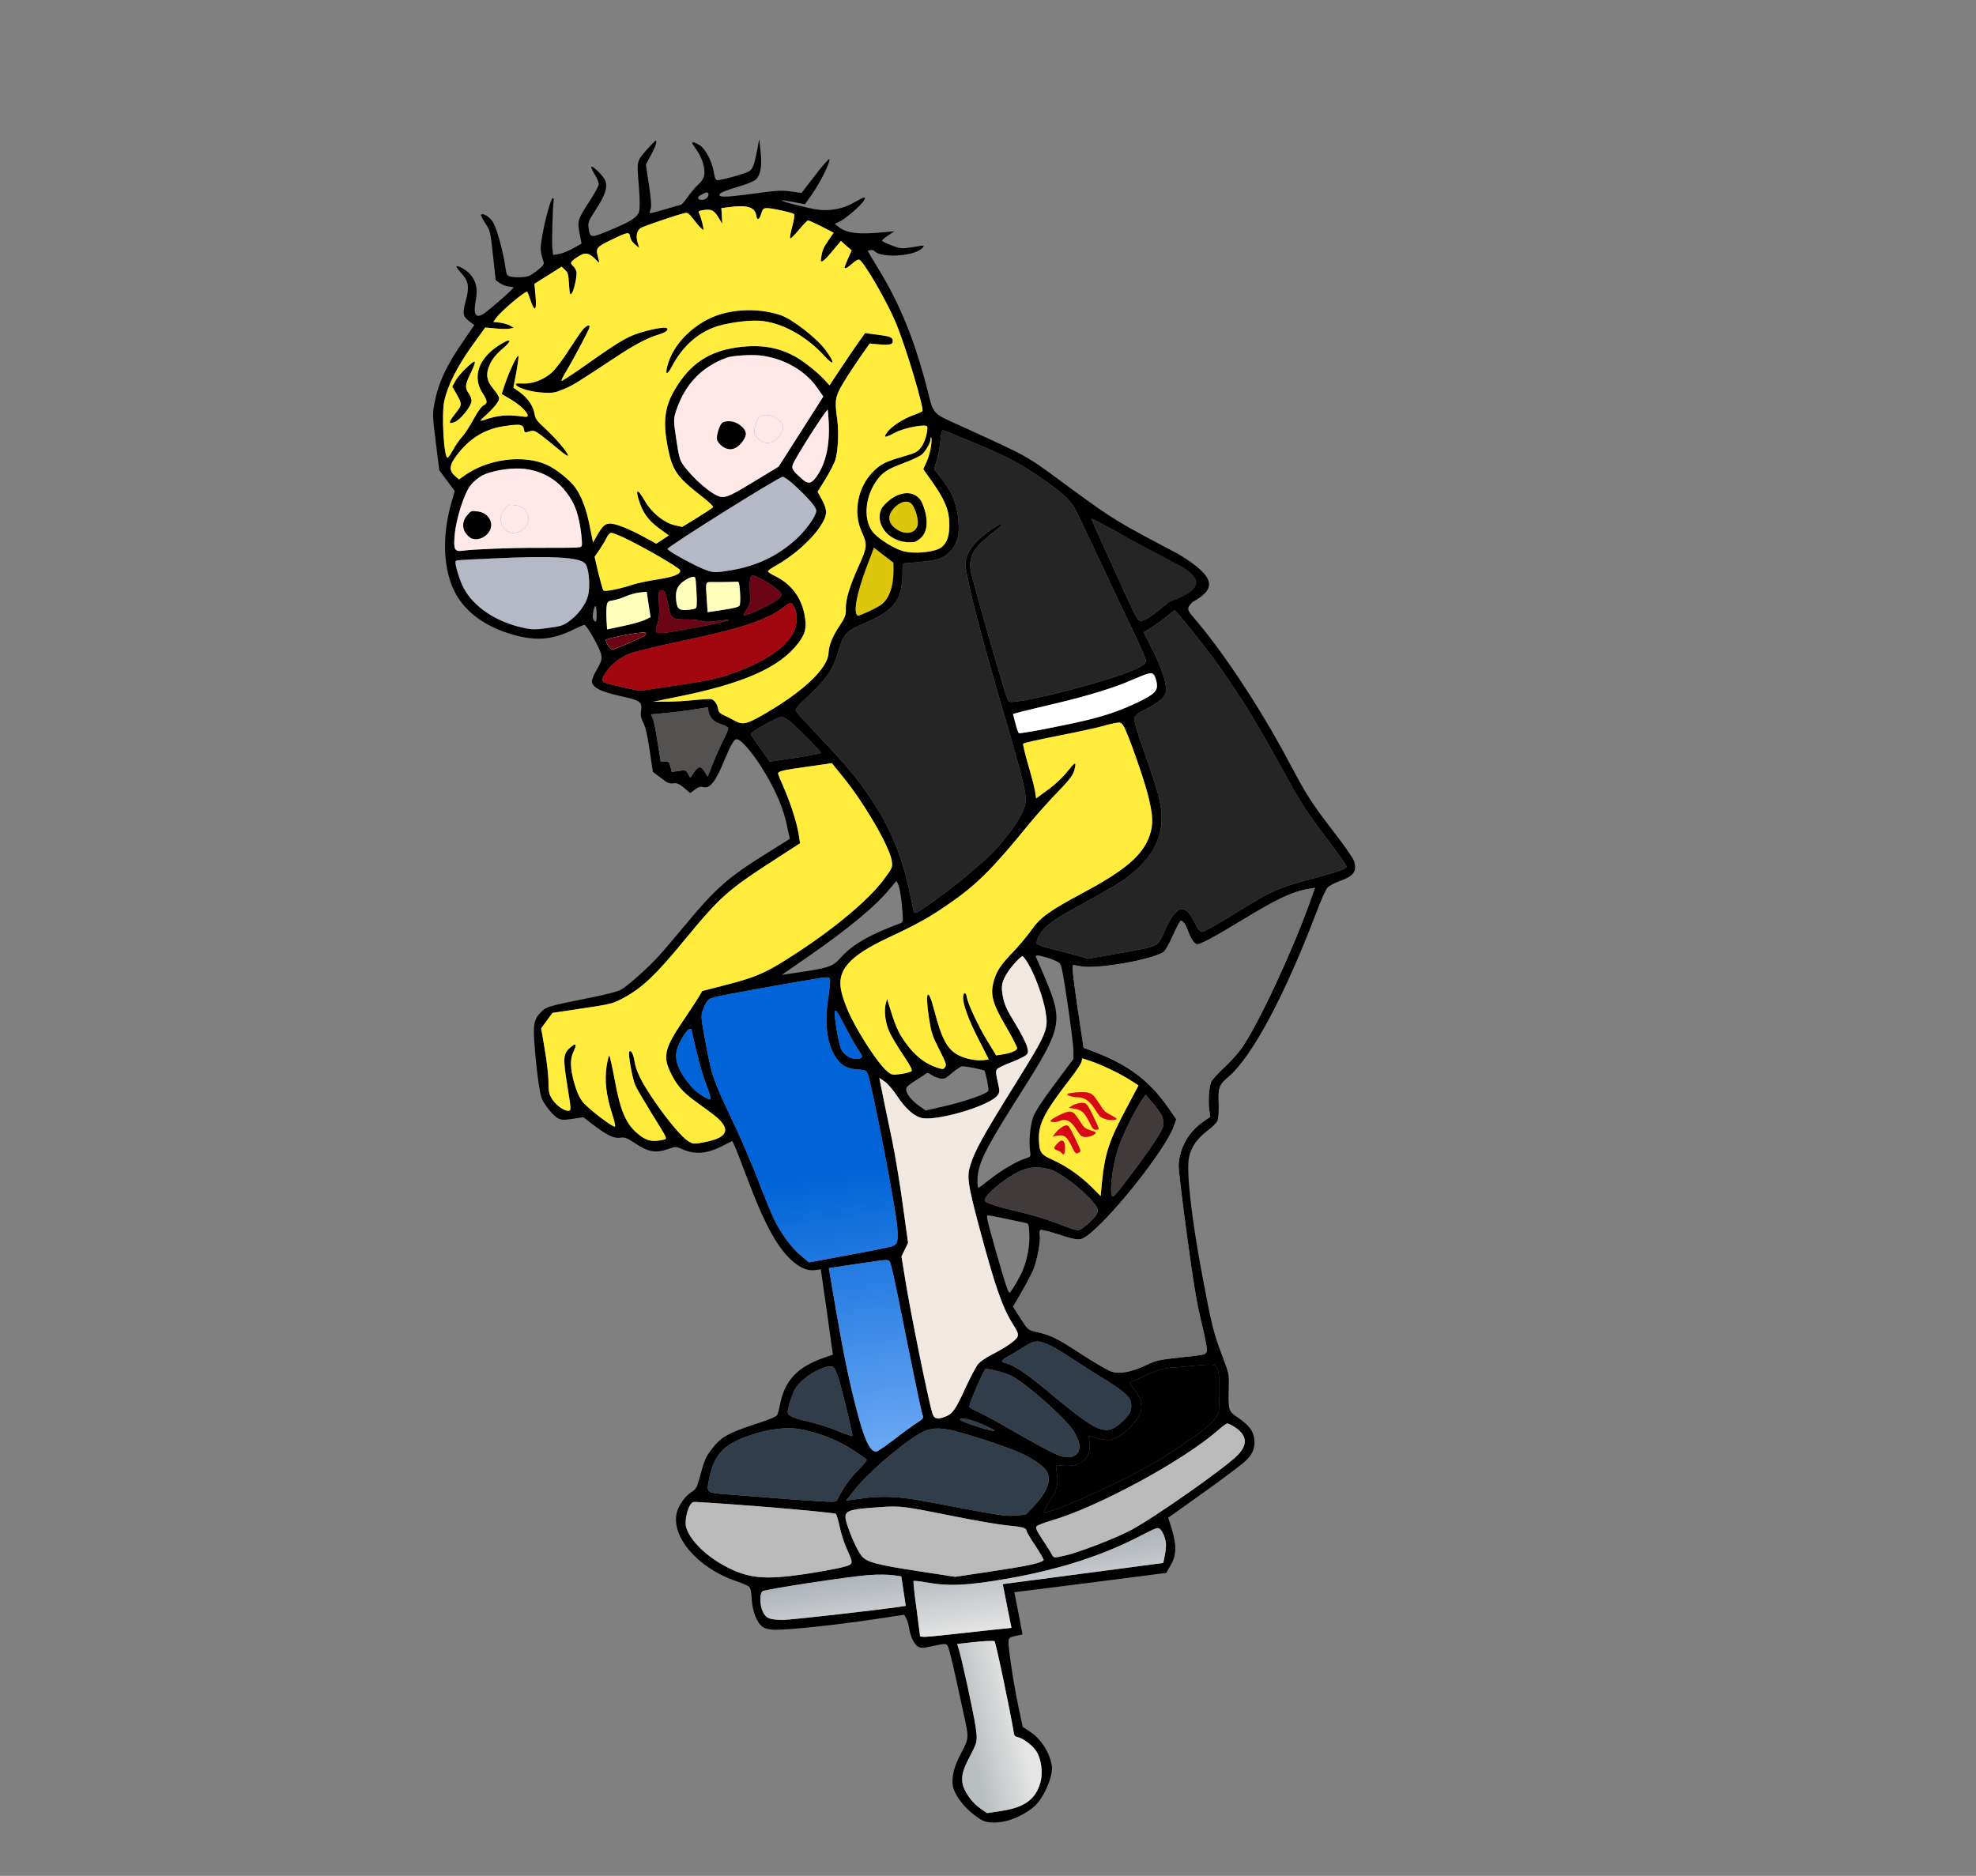 <svg width="317" height="301" viewBox="0 0 317 301" fill="none" xmlns="http://www.w3.org/2000/svg">
<rect x="0" y="0" width="317" height="301" fill="#808080" stroke="none"/>
<g clip-path="url(#clip0_19_388)">
<path d="M103.883 23.891C102.108 25.894 102.149 25.703 102.469 29.685C102.678 32.155 102.672 33.499 102.499 34.035C102.174 34.94 101.163 35.578 97.515 37.075C94.757 38.206 94.664 38.197 94.419 36.566C94.297 35.75 94.411 35.432 95.517 33.738C97.091 31.325 97.485 30.108 97.116 29.028C96.839 28.259 95.053 26.488 94.842 26.775C94.807 26.849 95.053 27.415 95.419 28.009C95.807 28.599 96.077 29.323 96.05 29.605C96.019 29.864 95.371 31.073 94.584 32.279C92.687 35.158 92.577 35.499 92.989 37.475L93.297 39.073L92.045 39.794C91.346 40.2 90.327 40.63 89.767 40.737L88.733 40.915L88.615 39.821C88.499 38.889 88.654 33.469 88.825 32.147C88.862 31.933 88.79 31.758 88.677 31.775C88.384 31.819 87.443 35.226 86.985 37.865C86.627 39.934 86.64 40.326 87.224 42.068C87.32 42.401 87.067 42.717 86.118 43.461C85.064 44.268 84.717 44.412 83.734 44.467C83.119 44.513 82.306 44.473 81.947 44.387C81.305 44.252 81.272 44.188 81.045 42.67C80.658 40.087 79.667 36.553 79.063 35.602C78.548 34.776 77.411 34.112 77.166 34.473C77.108 34.551 77.429 35.152 77.853 35.829C78.658 37.052 78.658 37.052 79.091 41.017L79.521 44.959L80.24 45.454C80.626 45.72 81.237 45.953 81.585 45.97C81.956 45.984 82.292 46.073 82.37 46.131C82.484 46.276 78.593 49.684 77.544 50.374C76.279 51.166 75.894 50.437 76.346 48.076C76.662 46.338 76.378 45.06 75.383 43.958C74.72 43.224 73.17 42.414 73.231 42.822C73.248 42.935 73.642 43.409 74.087 43.921C75.163 45.103 75.313 46.1 74.732 48.225C74.168 50.301 74.236 50.754 75.251 51.529L76.084 52.168L74.439 54.569C71.578 58.703 70.337 61.344 69.68 64.801C69.382 66.351 69.399 66.928 69.917 70.996L70.47 75.453L71.71 77.12L72.951 78.787L72.408 80.698C70.68 86.701 71.187 92.693 73.728 96.273C75.397 98.64 78.019 100.447 81.341 101.547C85.63 102.943 88.398 102.806 92.088 100.979C92.817 100.615 93.553 100.296 93.734 100.269C94.027 100.225 95.682 102.965 96.287 104.542C96.698 105.592 96.617 105.975 95.535 107.828C95.188 108.436 94.926 109.147 94.966 109.418C95.102 110.324 96.326 110.952 99.261 111.624C102.91 112.443 103.04 112.54 102.83 114.215C102.742 114.854 102.851 115.278 103.211 115.988C103.564 116.653 103.838 117.863 104.215 120.377L104.734 123.843L106.008 124.81C107.004 125.61 107.399 125.783 108.007 125.692C108.571 125.607 108.94 125.76 109.728 126.407L110.731 127.252L111.477 126.7C112.058 126.266 112.344 126.177 112.777 126.297C113.885 126.617 114.814 125.436 116.296 121.786C117.211 119.588 117.72 118.677 118.148 118.613C118.847 118.509 121.062 121.141 122.865 124.252C124.593 127.167 125.686 129.852 126.224 132.365L126.699 134.61L123.137 136.835C116.771 140.8 114.856 142.476 109.958 148.398C108.278 150.411 106.357 152.667 105.664 153.42C103.863 155.403 100.648 158.248 99.582 158.824C98.94 159.152 97.186 159.6 94.276 160.175C88.189 161.389 87.613 161.544 86.855 162.33C85.636 163.578 85.493 164.317 85.765 167.82C85.891 169.585 86.169 172.207 86.386 173.656C86.756 176.126 86.835 176.345 87.686 177.561C88.162 178.277 88.925 179.066 89.334 179.329C90.017 179.736 90.32 179.76 91.853 179.531L93.589 179.271L95.126 180.453C97.415 182.194 98.483 182.706 99.497 182.554C100.196 182.449 100.587 182.599 101.711 183.334C103.97 184.871 105.155 185.088 107.19 184.366C108.373 183.957 108.489 183.963 109.379 184.362C111.437 185.327 113.508 185.156 116.112 183.77C116.819 183.409 117.397 183.114 117.442 183.107C117.577 183.087 118.234 184.702 119.807 188.89C122.758 196.74 124.84 200.481 127.386 202.555C128.726 203.651 129.696 203.969 131.071 203.763L131.679 203.671L132.659 210.519L133.617 217.37L132.193 217.862C127.9 219.362 125.872 221.519 125.122 225.43C124.991 226.098 124.804 226.844 124.673 227.049C124.553 227.322 123.425 227.792 121.138 228.528C116.854 229.935 115.663 230.599 114.275 232.406C113.192 233.795 113.005 234.24 112.162 237.378C111.804 238.682 111.642 238.984 110.881 239.446C109.912 240.054 108.889 241.528 108.582 242.709C107.611 246.537 111.914 251.566 117.943 253.651C118.987 254.004 119.996 254.431 120.158 254.592C120.398 254.811 120.528 255.371 120.595 256.588C120.714 258.609 121.421 260.402 122.373 261.07C122.759 261.336 123.476 261.507 124.353 261.514C126.523 261.537 134.125 260.745 139.828 259.89L145.058 259.106L145.372 259.661C145.554 259.958 145.746 260.624 145.824 261.145C146.068 262.614 146.615 263.806 147.25 264.197C147.755 264.492 148.077 264.49 149.77 264.097C151.489 263.724 151.763 263.706 151.997 264.042C152.258 264.396 153.071 267.818 154.565 274.867C155.474 279.085 155.497 278.78 154.121 281.442C153.079 283.404 152.647 285.137 152.854 286.519C153.058 287.878 154.507 289.861 156.304 291.236C157.578 292.203 157.947 292.356 159.111 292.437C161.272 292.553 163.934 291.552 165.917 289.865C167.409 288.599 168.984 284.958 168.746 283.372C168.431 281.266 166.985 279.004 165.249 277.875L164.073 277.101L163.388 273.915C162.582 270.075 161.692 264.14 161.799 263.314C161.86 262.795 162.007 262.704 162.944 262.494L164.038 262.26L163.39 258.86L162.723 255.486L168.334 254.784C171.41 254.392 176.885 253.711 180.502 253.238L187.105 252.388L187.833 251.097C188.835 249.326 188.807 247.755 187.633 244.225L187.392 243.543L193.203 239.407C196.387 237.123 199.432 234.837 199.95 234.296C201.054 233.204 201.404 232.156 201.191 230.728C201.007 229.505 200.246 228.577 198.554 227.441C197.07 226.459 197.024 226.304 197.119 222.63C197.164 220.469 197.164 220.469 196.164 217.794C194.684 213.916 194.394 212.755 192.92 204.916C191.167 195.682 190.273 187.872 190.753 185.692C191.121 183.993 192.052 182.672 193.751 181.398C194.457 180.876 195.138 180.195 195.293 179.847C195.452 179.522 195.53 178.352 195.503 177.245C195.385 174.46 195.518 174.116 197.09 172.768C200.909 169.486 206.125 159.695 211.218 146.309C211.906 144.445 212.706 142.704 212.965 142.434C213.22 142.141 214.052 141.692 214.817 141.415C217.203 140.571 217.736 139.819 217.207 138.138C217.072 137.695 215.546 135.515 213.805 133.275C210.542 129.039 209.459 127.348 207.17 122.99C202.95 114.983 197.894 107.079 193.148 101.096C190.534 97.805 190.019 97.979 191.287 96.615C194.996 94.572 195.386 92.737 189.039 88.904C179.105 83.676 178.701 83.436 171.66 78.284C164.148 72.762 165.612 73.608 153.684 68.146C149.579 66.283 149.774 66.509 148.814 62.715C146.819 54.792 144.369 48.744 140.899 43.126C140.008 41.638 139.244 40.386 139.234 40.318C139.2 40.092 140.093 40.05 140.262 40.257C141.274 41.472 146.732 41.14 147.96 39.798C148.398 39.339 148.373 39.319 146.508 39.645C144.731 39.934 144.476 39.926 143.083 39.394C142.229 39.082 141.534 38.746 141.517 38.633C141.5 38.52 141.926 38.131 142.493 37.768L143.478 37.111L142.228 37.229C137.754 37.668 135.879 37.463 134.546 36.412L133.92 35.926L134.758 35.523C135.722 35.031 138.07 33.012 138.573 32.218C139.057 31.451 138.632 31.538 136.938 32.533C135.33 33.492 133.179 33.907 131.133 33.634C129.697 33.433 125.288 32.31 125.403 32.154C125.441 32.102 126.29 32.229 127.31 32.424L129.138 32.775L130.315 31.093C131.645 29.203 133.251 25.928 133.055 25.541C132.99 25.412 131.941 26.565 130.77 28.13L128.589 30.958L126.895 30.726C125.433 30.505 124.543 30.569 120.682 31.101C116.118 31.716 114.964 31.703 115.555 31.036C115.712 30.85 116.869 30.422 118.15 30.045C119.411 29.694 120.738 29.17 121.094 28.932C121.985 28.265 122.278 26.832 122.02 24.346L121.805 22.294L121.47 24.058C121.021 26.441 120.739 27.178 120.165 27.496C119.465 27.902 115.479 28.986 115.053 28.911C114.788 28.835 114.643 28.486 114.524 27.693C114.27 25.994 113.164 23.843 112.228 23.289C111.515 22.84 111.011 22.707 111.052 22.979C111.062 23.047 111.392 23.553 111.773 24.098C112.177 24.64 112.649 25.635 112.821 26.327C113.233 27.84 113.004 28.778 111.983 29.649C111.614 29.959 110.911 30.805 110.394 31.508C109.903 32.23 109.373 32.842 109.238 32.863C109.08 32.886 107.931 33.221 106.674 33.594C105.416 33.968 104.328 34.247 104.276 34.208C104.202 34.173 104.248 33.865 104.384 33.544C104.533 33.151 104.453 32.005 104.107 29.694L103.615 26.41L104.479 24.798C105.217 23.413 105.478 22.54 105.14 22.591C105.072 22.601 104.516 23.194 103.883 23.891ZM113.657 31.135C113.725 31.588 113.2 32.084 112.623 32.077C111.862 32.076 111.772 31.626 112.456 31.269C113.284 30.797 113.603 30.772 113.657 31.135ZM111.215 35.137C111.648 35.721 112.211 36.401 112.474 36.616C112.954 37.054 112.951 37.031 112.677 35.821C112.508 35.152 112.283 34.421 112.159 34.208C111.973 33.889 112.079 33.827 112.958 33.695C114.152 33.516 114.606 33.772 115.35 35.05L115.873 35.921L115.799 34.659L115.725 33.396L116.855 33.25C119.789 32.833 121.114 33.214 121.311 34.527C121.446 35.434 121.823 35.331 122.124 34.267C122.376 33.488 122.479 33.403 123.124 33.399C123.933 33.416 127.007 34.091 127.367 34.338C127.493 34.411 127.39 35.261 127.108 36.299C126.822 37.315 126.677 38.193 126.777 38.248C126.859 38.328 127.479 37.702 128.163 36.882C128.847 36.062 129.506 35.384 129.618 35.367C129.757 35.369 130.721 35.804 131.792 36.338L133.741 37.343L132.889 38.582C132.057 39.796 131.908 40.189 131.708 41.469C131.567 42.371 132.093 42.037 133.537 40.292L134.905 38.651L135.758 39.426L136.631 40.176L136.045 41.491C135.715 42.212 135.468 42.874 135.479 42.942C135.516 43.192 135.988 42.959 136.76 42.264C137.186 41.876 137.674 41.594 137.845 41.661C138.586 41.99 142.247 48.274 143.689 51.741C145.258 55.443 148.3 65.595 147.968 65.992C147.888 66.073 147.261 66.353 146.56 66.597C144.876 67.197 142.967 68.456 142.3 69.389C141.653 70.297 141.952 70.298 143.661 69.394C145.112 68.62 148.679 67.97 148.754 68.468C148.873 69.261 148.351 71.007 147.773 71.765C147.195 72.523 146.938 72.655 144.841 73.27C142.058 74.081 141.329 74.445 140.123 75.622C137.614 78.105 136.8 82.211 138.233 85.308C139.164 87.369 139.131 87.768 137.784 90.772C136.278 94.102 135.649 96.211 135.689 97.71C135.722 98.701 135.574 99.094 134.557 100.613C133.474 102.304 132.986 103.512 132.909 104.844C132.779 107.202 129.031 110.798 123.08 114.307C119.774 116.239 119.221 116.391 117.79 115.61C117.165 115.286 116.362 114.851 115.994 114.698C115.551 114.509 115.274 114.203 115.22 113.841C115.084 112.935 114.563 112.225 114.002 112.171C113.698 112.146 112.487 112.212 111.308 112.343C110.129 112.473 108.163 112.582 106.967 112.599L104.778 112.603L108.245 111.898C119.212 109.722 125.092 107.127 128.074 103.183C129.168 101.722 129.404 100.829 129.139 99.062C128.684 96.027 127.029 93.751 124.317 92.42C123.722 92.138 123.21 91.798 123.193 91.685C123.176 91.572 123.695 91.193 124.334 90.842C127.185 89.257 130.058 86.742 131.528 84.553C132.752 82.725 132.794 81.931 131.865 80.194L131.166 78.91L132.335 77.02C132.985 75.974 133.722 74.589 133.968 73.927C134.435 72.583 134.608 69.43 134.302 67.23C133.883 64.281 133.991 63.617 135.188 61.608C135.773 60.593 137.013 58.717 137.903 57.425L139.517 55.122L141.059 55.262C142.765 55.423 143.319 55.27 143.22 54.613C143.142 54.092 142.754 53.965 140.544 53.671L138.782 53.449L137.544 55.186C136.862 56.169 135.577 58.052 134.694 59.389L133.078 61.831L132.141 60.813C131.641 60.24 130.346 59.137 129.257 58.328C126.034 55.892 122.575 55.114 118.154 55.753C113.645 56.429 110.713 58.397 108.3 62.441C106.622 65.24 106.334 67.623 107.103 71.676C107.864 75.523 108.516 76.491 112.741 79.772C113.838 80.626 114.487 81.27 114.369 81.404C114.273 81.534 113.118 82.286 111.832 83.081L109.447 84.55L108.327 84.301C106.564 83.917 104.517 82.255 103.422 80.335C102.39 78.52 101.928 78.358 102.404 80.001C103.023 82.131 103.936 83.454 105.67 84.722L107.301 85.914L106.294 86.575L105.286 87.235L103.078 86.037C101.871 85.361 100.166 84.598 99.32 84.331C97.429 83.711 96.972 83.895 95.887 85.725L95.139 87.042L94.607 84.412C94.061 81.691 93.389 79.823 92.33 78.291C91.531 77.114 89.221 75.237 87.717 74.582C83.936 72.879 78.219 73.643 74.474 76.335L73.64 76.923L73.033 76.412C71.972 75.482 72.056 74.659 73.327 72.986C75.347 70.321 77.754 68.849 80.887 68.379C83.389 68.004 83.932 68.085 84.047 68.855C84.135 69.444 84.184 69.46 84.911 69.235C85.615 69.014 85.787 69.081 86.928 69.929C87.606 70.453 88.838 71.449 89.682 72.157C90.503 72.867 91.163 73.278 91.136 73.097C91.055 72.553 89.152 70.314 87.441 68.74C86.133 67.547 85.872 67.192 85.753 66.399C85.544 65.157 84.683 63.873 83.416 62.951L82.359 62.206L82.824 59.774C83.063 58.441 83.228 57.235 83.162 57.106C83.002 56.806 81.606 59.794 80.957 61.768L80.484 63.228L81.899 64.058C84.046 65.312 85.436 67.049 84.164 66.869C81.318 66.485 79.974 66.594 77.518 67.425C76.903 67.633 76.935 67.535 77.95 66.619C79.468 65.21 80.141 64.322 80.066 63.824C80.032 63.597 79.638 62.961 79.166 62.43C78.014 61.051 77.877 59.983 78.629 58.388C78.994 57.592 79.617 56.827 80.392 56.155C82.423 54.484 82.059 54.052 79.839 55.543C76.699 57.658 75.77 60.53 77.42 63.085C78.226 64.308 78.245 64.745 77.596 65.028C77.272 65.169 76.64 66.028 75.972 67.263C75.378 68.371 74.552 69.63 74.137 70.086C73.718 70.519 73.077 71.472 72.695 72.155C72.317 72.86 71.918 73.429 71.805 73.446C71.219 73.534 70.811 66.508 71.272 64.354C71.802 61.889 73.365 58.783 75.709 55.513L77.847 52.553L79.389 52.692C80.234 52.797 81.273 52.803 81.678 52.743L82.419 52.608L81.81 52.236C81.483 52.054 80.737 51.842 80.172 51.764L79.143 51.663L79.58 51.042C80.278 50.011 84.308 46.605 84.571 46.82C84.645 46.855 84.882 47.514 85.133 48.264C85.789 50.181 86.128 49.829 85.91 47.453L85.738 45.533L87.929 44.163L90.098 42.795L90.634 43.294C91.114 43.731 91.178 44 91.28 45.606C91.386 47.234 91.436 47.412 91.71 47.093C92.065 46.693 92.589 44.344 92.484 43.642C92.443 43.37 92.221 42.964 92.007 42.764C91.415 42.204 91.466 42.081 92.38 41.411C93.881 40.352 94.445 40.43 95.872 41.953C96.174 42.278 96.18 42.162 95.918 41.182C95.546 39.778 95.684 39.619 98.395 38.332C100.759 37.191 100.965 37.183 101.088 37.998C101.149 38.406 101.452 38.893 101.871 39.224L102.552 39.771L102.288 38.93C101.989 37.863 102.16 37.004 102.789 36.585C103.251 36.285 108.91 34.371 109.918 34.173C110.298 34.093 110.609 34.325 111.215 35.137ZM121.848 57.029C125.571 57.421 129.09 59.371 131.052 62.158L132.079 63.625L128.498 69.257L124.913 74.867L121.428 76.987C117.523 79.379 116.62 79.816 115.733 79.74C114.446 79.609 111.279 76.933 109.588 74.57C109.057 73.792 108.914 73.304 108.493 70.495C108.035 67.437 108.03 67.253 108.475 65.912C109.864 61.651 112.619 58.806 116.667 57.365C117.522 57.075 120.351 56.883 121.848 57.029ZM132.948 67.734C133.134 71.435 132.485 74.334 131.025 76.429C130.132 77.698 129.632 77.75 128.483 76.694C126.827 75.182 126.817 75.114 127.673 73.596C129.165 70.941 132.652 65.601 132.791 65.765C132.817 65.784 132.882 66.678 132.948 67.734ZM83.382 75.185C86.143 75.304 88.64 76.435 90.364 78.4C91.951 80.224 92.689 81.92 93.124 84.819C93.32 86.133 93.414 87.37 93.325 87.546C93.173 87.916 93.308 87.895 85.98 87.905C81.899 87.891 75.759 88.14 74.316 88.356C72.919 88.566 72.729 88.223 72.947 85.828C73.178 83.223 74.447 79.234 75.469 77.9C75.913 77.324 76.71 76.648 77.372 76.294C78.653 75.616 81.435 75.106 83.382 75.185ZM155.354 70.675C161.204 73.111 162.874 73.949 165.894 75.951C169.86 78.576 171.605 80.075 172.396 81.508C172.746 82.151 174.561 85.955 176.429 89.96C178.293 93.942 180.721 99.068 181.825 101.357C182.928 103.647 183.84 105.734 183.836 106.012C183.834 106.615 183.009 107.109 180.17 108.16C176.235 109.583 167.413 111.925 163.851 112.458C162.161 112.712 161.858 112.688 161.694 112.365C161.255 111.435 157.332 97.871 155.918 92.432C155.168 89.58 155.907 88.056 159.257 85.493C161.408 83.85 161.215 83.485 158.998 84.999C156.926 86.398 155.545 87.948 155.108 89.334C154.784 90.401 154.802 90.677 155.321 93.216C156.014 96.61 158.021 104.16 160.199 111.616C164.782 127.281 164.959 127.996 164.193 129.963C163.557 131.564 161.209 134.811 159.229 136.822C157.306 138.755 153.205 142.149 149.857 144.573C147.215 146.474 146.66 146.766 146.582 146.245C146.561 146.109 146.204 144.495 145.816 142.677C144.604 137.045 142.716 132.603 139.577 127.955C137.474 124.842 135.899 122.948 131.625 118.423C129.679 116.352 127.946 114.481 127.77 114.23C127.458 113.836 127.611 113.628 129.57 111.783C132.64 108.891 133.549 107.573 134.493 104.49C135.431 101.524 135.652 101.306 139.116 99.814C143.422 97.941 144.708 96.22 144.778 92.225L144.806 90.415L146.514 90.275C149.452 90.043 150.859 89.739 151.628 89.184C153.561 87.782 154.137 85.936 153.645 82.651C153.289 80.272 152.509 78.606 150.839 76.54L149.869 75.296L150.29 73.797C150.539 72.995 150.786 71.569 150.879 70.651C150.96 69.504 151.092 68.998 151.305 69.036C151.473 69.08 153.313 69.823 155.354 70.675ZM149.361 71.597C149.279 72.281 148.962 73.394 148.67 74.063L148.115 75.281L149.755 77.606C151.665 80.354 152.313 82.063 152.294 84.243C152.284 86.028 151.95 87.028 151.114 87.755C150.134 88.597 146.684 88.952 144.83 88.419C143.43 88.004 141.225 86.666 140.237 85.61C138.518 83.83 138.625 80.085 140.494 77.326C141.491 75.833 142.287 75.297 145.016 74.286C146.283 73.818 147.552 73.211 147.859 72.957C148.513 72.395 149.353 70.926 149.278 70.428C149.251 70.247 149.305 70.146 149.386 70.226C149.464 70.284 149.462 70.887 149.361 71.597ZM127.379 77.786C129.652 79.878 130.852 81.273 130.943 81.884C131.049 82.587 129.461 84.909 127.841 86.403C124.889 89.161 121.362 90.848 117.176 91.521C114.767 91.906 114.49 91.901 113.323 91.497C111.642 90.892 106.974 88.349 107.095 88.076C107.316 87.556 124.743 76.653 125.551 76.508C125.754 76.478 126.577 77.049 127.379 77.786ZM100.244 86.346C103.547 87.936 109.026 91.121 109.107 91.503C109.202 92.138 108.179 92.546 105.455 92.977C104.013 93.193 102.271 93.57 101.612 93.784C99.194 94.564 97.021 94.982 96.8 94.737C96.686 94.592 96.334 93.325 95.985 91.918L95.392 89.343L96.224 88.13C96.677 87.46 97.193 86.595 97.345 86.225C97.519 85.852 97.817 85.529 98.019 85.499C98.2 85.472 99.202 85.854 100.244 86.346ZM79.113 89.606C88.588 89.159 92.981 89.404 93.872 90.428C94.48 91.101 94.741 94.073 94.327 95.618C93.957 96.993 92.77 98.607 91.379 99.626C90.362 100.381 90.076 100.47 87.909 100.772C85.921 101.046 85.277 101.05 83.891 100.725C79.528 99.758 75.968 97.373 74.355 94.303C73.779 93.231 72.927 90.464 73.085 90.139C73.206 89.866 72.613 89.908 79.113 89.606ZM143.331 91.493C143.347 94.061 142.621 96.138 141.329 97.05C140.579 97.58 138.211 98.699 137.648 98.783C137.512 98.803 137.356 98.526 137.305 98.186C137.108 96.872 137.869 93.956 139.466 89.848L140.212 87.907L141.775 89.109L143.312 90.291L143.331 91.493ZM111.687 94.266C111.765 95.251 111.803 96.426 111.778 96.87C111.739 97.686 111.739 97.686 110.563 97.84C109.069 98.017 108.664 97.777 108.506 96.573C108.288 94.961 108.571 94.085 109.588 93.33C110.085 92.955 110.749 92.624 111.043 92.58C111.584 92.499 111.587 92.521 111.687 94.266ZM180.024 85.808C185.94 89.983 194.406 92.825 187.434 96.649C184.9 98.812 183.896 99.495 183.085 99.617C182.566 99.694 182.439 99.459 180.767 95.841C176.204 85.848 175.027 83.222 175.117 83.208C175.185 83.198 177.389 84.373 180.024 85.808ZM104.051 96.986L104.357 99.025L103.499 99.454C103.027 99.687 101.457 100.131 100.005 100.441L97.392 100.995L97.306 99.502C97.252 98.677 97.26 97.656 97.334 97.228C97.439 96.541 97.519 96.459 98.375 96.331C98.894 96.253 99.817 95.953 100.398 95.68C101.006 95.427 102 95.139 102.612 95.071L103.745 94.947L104.051 96.986ZM116.42 93.395C117.316 93.376 118.167 93.365 118.325 93.341C118.55 93.307 118.63 93.689 118.721 95.065C118.777 96.053 118.758 97.005 118.644 97.161C118.539 97.385 117.718 97.601 116.005 97.858L113.526 98.229L113.385 96.212C113.177 93.441 113.189 93.37 114.069 93.4C114.485 93.407 115.546 93.41 116.42 93.395ZM122.132 92.909C123.99 93.928 125.287 94.892 125.355 95.345C125.389 95.571 125.082 95.988 124.605 96.337C123.665 96.988 120.266 98.609 119.59 98.71C119.184 98.771 119.213 98.651 119.777 97.802C120.357 96.904 120.41 96.642 120.307 95.036C120.21 93.313 120.342 92.344 120.725 92.287C120.815 92.273 121.455 92.548 122.132 92.909ZM107.138 96.824C107.654 99.341 107.732 99.399 110.22 99.396C111.21 99.387 112.243 99.51 112.563 99.647C112.935 99.823 113.808 99.808 115.322 99.605C118.939 99.132 116.191 99.868 110.47 100.911C104.862 101.937 104.885 101.933 105.511 99.963C105.716 99.33 105.801 98.206 105.74 97.335C105.57 94.975 105.604 94.738 106.204 94.741C106.665 94.741 106.73 94.87 107.138 96.824ZM95.71 98.537C95.761 99.803 95.509 100.119 95.151 99.269C94.964 98.788 95.328 97.066 95.565 97.262C95.639 97.297 95.705 97.889 95.71 98.537ZM127.257 97.121C127.841 97.937 127.992 99.559 127.563 100.85C126.639 103.606 122.589 106.414 116.809 108.299C114.899 108.932 113.177 109.283 108.534 109.979L102.673 110.857L99.96 110.291C98.462 109.983 97.067 109.59 96.859 109.436C96.499 109.189 96.524 109.046 96.941 108.289C97.72 106.875 99.379 105.491 101.08 104.843C101.935 104.552 105.269 103.728 108.529 103.031C118.987 100.839 122.875 99.561 125.671 97.451C126.831 96.583 126.854 96.579 127.257 97.121ZM103.582 101.549C103.667 101.652 103.627 101.844 103.524 101.929C103.197 102.209 98.74 104.151 98.29 104.219C97.974 104.266 97.28 103.328 97.192 102.739C97.141 102.399 103.306 101.243 103.582 101.549ZM191.426 101.447C196.412 107.648 200.355 113.658 205.242 122.584C208.602 128.704 209.359 129.911 211.893 133.283C214.107 136.217 215.997 138.829 216.024 139.01C216.078 139.373 214.812 139.841 211.289 140.786C204.819 142.52 204.279 142.763 197.739 146.8C195.313 148.299 193.124 149.53 192.869 149.522C192.524 149.527 192.215 149.157 191.655 148.036C190.746 146.273 190.236 145.794 189.402 145.919C188.703 146.023 187.762 147.276 186.833 149.384C185.676 151.966 185.974 151.806 179.915 152.899L174.571 153.839L173.004 153.379C172.138 153.138 170.316 152.67 168.927 152.322C167.542 151.997 166.371 151.571 166.299 151.396C166.227 151.222 166.454 150.585 166.782 150.004C167.561 148.59 169.02 147.561 174.218 144.72C176.456 143.505 179.062 141.979 180.028 141.348C184.505 138.315 186.635 134.683 186.332 130.513C186.198 128.542 185.622 126.543 183.484 120.425C182.232 116.837 181.861 115.596 181.984 115.184C182.11 114.794 182.581 114.4 183.612 113.898C185.561 112.911 186.536 112.186 186.872 111.51C187.46 110.356 186.633 107.608 184.425 103.33L183.476 101.457L184.804 100.633C185.542 100.175 186.623 99.388 187.235 98.856C187.827 98.35 188.362 97.922 188.43 97.912C188.498 97.902 189.841 99.484 191.426 101.447ZM111.258 113.856L113.554 113.488L113.642 114.077C113.795 115.097 114.562 115.908 115.715 116.222C116.293 116.39 116.795 116.662 116.822 116.843C116.85 117.024 116.533 117.836 116.101 118.642C115.691 119.445 114.927 121.111 114.424 122.368L113.519 124.634L113.088 123.911C112.493 122.865 112.032 122.865 111.337 123.919L110.731 124.797L110.385 124.177C110.064 123.577 109.945 123.548 108.885 123.707L107.758 123.876L107.562 123.026C107.385 122.311 107.275 122.188 106.675 122.186L105.982 122.174L105.484 119.006C105.223 117.261 104.875 115.553 104.711 115.231L104.436 114.623L106.688 114.425C107.938 114.307 109.977 114.071 111.258 113.856ZM126.601 115.656C127.675 116.514 131.661 120.502 131.705 120.797C131.718 120.887 129.883 121.255 127.607 121.596L123.482 122.215L121.96 120.057C121.116 118.886 120.431 117.854 120.421 117.786C120.38 117.514 124.521 115.157 125.307 115.016C125.506 114.963 126.082 115.27 126.601 115.656ZM185.149 108.317C185.299 108.549 185.504 109.144 185.578 109.642C185.758 110.843 185.218 111.387 182.597 112.66C179.95 113.914 177.873 114.665 174.697 115.465C171.476 116.272 163.682 117.788 163.452 117.637C163.352 117.583 163.104 116.855 162.889 116.031L162.507 114.559L163.704 114.241C164.37 114.072 166.748 113.484 169.02 112.958C174.407 111.687 178.617 110.408 181.516 109.139C184.372 107.901 184.752 107.821 185.149 108.317ZM135.206 124.626C138.59 128.752 142.718 135.845 143.058 138.111C143.214 139.153 143.163 139.276 141.82 141.076C139.564 144.17 134.227 148.699 128.183 152.662C122.961 156.108 121.492 156.768 115.874 158.189L112.656 159.019L112.106 159.958C111.813 160.465 110.758 162.036 109.817 163.451C106.734 167.943 106.329 169.394 107.424 171.777C108.453 174.032 109.406 175.163 111.578 176.737C114.68 178.981 115.125 179.332 115.71 180.008C117.053 181.59 116.242 182.638 113.175 183.237C111.453 183.588 111.198 183.58 110.54 183.192C109.482 182.586 107.332 180.083 105.034 176.745C102.912 173.658 102.025 171.892 101.767 170.17C101.61 169.128 101.202 168.402 100.953 168.74C100.72 169.03 101.434 173.023 101.893 174.089C102.113 174.635 103.253 176.548 104.382 178.394C105.531 180.214 106.575 181.956 106.713 182.26C106.933 182.806 106.914 182.832 105.787 183.001C104.434 183.204 103.64 182.975 102.488 182.059C100.478 180.485 99.536 178.356 98.608 173.238C98.221 171.118 97.821 169.372 97.731 169.385C97.641 169.399 97.444 170.239 97.293 171.234C96.978 173.435 97.263 175.801 98.171 178.63C98.515 179.69 98.751 180.651 98.674 180.755C98.441 181.045 94.248 177.828 93.415 176.726C92.894 176.016 92.503 175.102 92.115 173.747C91.459 171.367 91.429 169.936 92.01 168.737C92.568 167.542 92.415 167.287 91.598 167.988C90.326 169.036 90.283 169.668 91 174.146C91.619 177.968 91.649 178.172 91.243 178.232C90.567 178.334 89.225 177.377 88.592 176.383C88.077 175.557 88.013 175.289 87.984 173.556C87.989 172.513 87.707 170.17 87.387 168.341L86.817 164.999L87.717 163.776L88.636 162.526L93.415 161.81C98.081 161.111 98.258 161.061 99.924 160.186C102.956 158.573 105.139 156.532 109.797 150.855C115.707 143.692 116.664 142.854 124.945 137.513L128.349 135.312L128.142 133.931C127.873 132.141 126.83 128.87 125.744 126.392C125.259 125.307 124.858 124.324 124.834 124.166C124.773 123.758 125.462 123.585 129.616 123.009L133.452 122.457L135.206 124.626ZM180.276 116.552C180.919 117.613 183.396 124.607 184.11 127.372C184.99 130.784 185.053 132.28 184.409 134.137C183.289 137.269 180.531 139.628 173.682 143.295C168.349 146.156 166.912 147.182 165.467 149.228C164.781 150.188 163.513 151.721 162.636 152.64C160.522 154.833 159.897 155.737 159.417 157.454C158.817 159.605 159.218 161.05 161.475 164.881C162.438 166.543 163.217 168.048 163.177 168.239C163.092 168.599 162.115 169 160.763 169.203L159.816 169.345L158.35 166.947C156.947 164.656 155.253 161.042 155.09 159.955C154.971 159.162 154.555 159.155 154.513 159.949C154.428 161.073 155.359 163.597 157.054 166.91L158.622 169.987L157.9 170.095C156.773 170.264 154.901 169.919 153.774 169.324C151.975 168.389 151.082 166.74 149.887 162.148C148.894 158.29 148.363 158.902 149.008 163.206C149.408 165.717 149.51 166.095 150.659 168.378C151.801 170.616 151.887 170.881 151.597 171.248C151.332 171.636 151.19 171.611 149.949 171.171C148.145 170.515 146.535 169.158 145.091 167.058C144.003 165.485 143.605 164.525 142.475 160.827L142.322 160.27L142.109 160.997C141.782 162.204 142.029 164.159 142.678 165.567C142.993 166.284 143.976 167.92 144.866 169.246C146.082 171.056 146.413 171.724 146.23 171.891C146.086 172.005 145.311 172.214 144.544 172.329C143.237 172.524 143.024 172.487 142.417 171.976C141.454 171.24 139.561 168.605 137.918 165.794C136.432 163.261 135.567 161.329 135.046 159.392C134.094 155.806 136.007 153.504 142.619 150.406C147.142 148.292 149.119 147.185 152.064 145.145C156.538 142.089 159.168 139.495 164.851 132.505C165.959 131.135 167.893 128.969 169.147 127.646C171.722 124.99 172.201 124.34 172.403 123.383C172.681 122.16 172.504 122.21 171.261 123.762C170.546 124.68 169.275 125.89 168.131 126.71L166.22 128.108L166.057 127.021C165.965 126.409 165.47 124.491 164.954 122.739C164.435 120.964 164.069 119.444 164.145 119.34C164.241 119.209 166.784 118.643 169.784 118.055C172.806 117.463 175.864 116.796 176.594 116.594C177.321 116.369 178.345 116.123 178.882 116.019C179.781 115.861 179.881 115.916 180.276 116.552ZM144.254 142.402C144.41 142.98 144.631 144.453 144.724 145.69C144.917 147.745 144.883 147.982 144.468 148.137C139.575 149.935 136.712 151.592 134.839 153.702C133.617 155.09 132.958 155.304 128.247 156.011L125.407 156.436L129.833 153.364C136.179 148.962 140.604 145.265 142.702 142.657C143.245 141.974 143.741 141.436 143.805 141.403C143.895 141.39 144.079 141.849 144.254 142.402ZM210.069 144.952C207.19 152.957 201.847 164.366 199.213 168.165C198.622 168.995 197.36 170.412 196.386 171.299C195.416 172.209 194.486 173.228 194.308 173.579C193.966 174.371 193.787 176.714 194.001 178.142L194.16 179.206L192.97 180.033C190.671 181.605 189.182 184.283 189.084 187.008C189.069 187.682 189.658 192.689 190.402 198.113C191.481 206.081 191.934 208.792 192.743 212.192C193.475 215.232 193.694 216.542 193.561 216.887C193.404 217.373 193.246 217.397 189.503 217.796C185.853 218.204 185.496 218.281 183.99 218.993C181.58 220.141 179.655 220.522 178.346 220.093C177.768 219.925 175.495 218.598 173.272 217.148C169.317 214.591 168.744 214.306 166.186 213.694C164.92 213.397 164.894 213.378 163.72 211.539L162.519 209.68L163.875 207.346C164.626 206.053 165.468 204.444 165.76 203.775C166.371 202.317 166.963 199.194 166.814 198.197C166.759 197.835 166.795 197.459 166.898 197.374C166.978 197.293 168.098 197.542 169.333 197.936C172.891 199.07 173.172 199.097 174.137 198.466C177.666 196.177 186.886 184.651 188.289 180.781L188.712 179.606L187.388 177.697C184.367 173.378 180.966 170.831 175.492 168.756L173.831 168.125L172.938 162.167C172.449 158.905 172.068 155.905 172.082 155.532L172.115 154.833L173.558 155.079C176.202 155.494 184.759 154.003 186.649 152.77C186.922 152.59 187.619 151.397 188.163 150.111C188.734 148.844 189.29 147.788 189.403 147.771C189.786 147.714 190.164 148.236 190.628 149.487C190.872 150.192 191.284 150.941 191.553 151.201C192.034 151.639 192.056 151.635 193.329 151.051C194.042 150.736 196.504 149.324 198.827 147.911C204.761 144.288 207.254 143.081 209.929 142.634L210.963 142.456L210.069 144.952ZM133.123 157.017C133.24 157.185 133.106 158.594 132.875 160.134C132.189 164.476 132.712 167.964 134.362 170.056C135.215 171.133 136.105 171.532 137.708 171.616C138.895 171.693 138.995 171.747 139.239 172.452C139.99 174.54 143.728 193.945 143.944 196.923C144.118 199.167 143.983 199.65 143.177 199.956C142.83 200.101 139.697 200.733 136.175 201.376L129.785 202.566L128.546 201.524C127.024 200.293 125.317 197.978 124.184 195.646C123.719 194.697 122.553 191.837 121.599 189.317C120.62 186.777 118.92 182.816 117.809 180.481C114.402 173.279 114.201 172.707 113.257 167.637C112.447 163.312 112.413 163.085 112.735 162.157C113.322 160.54 113.517 160.303 114.669 159.991C115.689 159.722 125.447 157.936 130.644 157.087C132.508 156.762 132.992 156.759 133.123 157.017ZM164.846 154.463C165.968 156.263 167.331 159.973 167.712 162.209C168.228 165.189 168.06 165.608 162.766 174.114C157.715 182.236 156.353 184.687 155.661 186.991C155.089 188.86 155.255 189.97 157.014 196.632C159.638 206.453 160.772 209.711 162.502 212.485C163.259 213.692 163.407 214.064 163.239 214.483C163.046 215.044 161.315 216.253 159.022 217.408C158.228 217.805 157.289 218.455 156.953 218.829C156.617 219.204 155.721 220.913 154.918 222.632C153.288 226.211 152.832 226.859 151.656 227.313C150.373 227.829 149.843 227.677 149.566 226.746C148.941 224.732 146.048 210.504 145.229 205.346L144.624 201.616L145.151 200.518L145.677 199.419L144.842 193.384C144.391 190.07 143.618 185.368 143.119 182.965C142.598 180.565 141.951 177.326 141.627 175.777L141.067 172.965L141.913 173.534C142.373 173.835 143.268 174.882 143.894 175.831C145.175 177.77 146.487 178.986 147.718 179.357C149.987 180.036 158.775 177.468 160.038 175.75C160.402 175.256 160.394 175.049 160.057 173.57C159.758 172.341 159.732 171.859 159.923 171.599C160.054 171.394 160.998 170.928 162.001 170.546C163.004 170.164 164.103 169.652 164.436 169.417C164.975 169.012 165.006 168.914 164.77 167.954C164.614 167.375 163.767 165.719 162.879 164.254C161.537 162.069 161.171 161.313 160.906 160.01C160.548 158.234 160.675 157.543 161.701 155.93C162.3 155.007 163.707 153.475 164.022 153.428C164.112 153.415 164.48 153.869 164.846 154.463ZM168.096 153.698C168.894 153.949 169.732 154.31 169.946 154.509C170.29 154.805 170.498 155.885 171.265 161.005C171.771 164.38 172.187 167.769 172.209 168.53L172.21 169.919L169.197 173.961C167.141 176.701 166.039 178.418 165.729 179.275C165.269 180.664 165.024 183.179 165.248 184.674C165.387 185.603 165.387 185.603 164.464 185.903C163.078 186.343 160.558 187.832 158.706 189.314C157.799 190.029 157.033 190.607 156.988 190.614C156.785 190.644 156.745 189.145 156.918 188.146C157.336 185.86 158.633 183.442 163.89 175.15C170.38 164.936 170.594 163.908 167.663 156.959C167.013 155.389 166.357 153.935 166.255 153.719C165.945 153.186 166.406 153.187 168.096 153.698ZM110.923 165.138C111.736 169.023 112.526 171.985 113.242 173.847C113.736 175.139 114.063 176.248 113.983 176.33C113.676 176.584 111.842 175.423 110.98 174.441C108.893 172.044 108.117 170.098 108.604 168.427C108.946 167.172 110.15 165.208 110.601 165.14C110.781 165.113 110.92 165.116 110.923 165.138ZM135.847 165.201C136.561 166.577 137.407 168.071 137.726 168.51C138.489 169.6 138.467 169.765 137.588 169.897C136.574 170.049 135.379 169.302 134.9 168.262C134.513 167.37 133.719 162.533 133.929 162.246C134.121 161.986 134.388 162.386 135.847 165.201ZM156.224 171.366C157.102 171.535 157.845 171.725 157.897 171.763C158.108 171.94 158.693 174.771 158.55 175.047C158.322 175.521 154.707 176.781 151.386 177.534L148.49 178.199L147.274 177.316C146.032 176.414 145.241 175.282 145.393 174.61C145.434 174.419 145.921 173.975 146.469 173.638C147.041 173.298 147.775 172.817 148.15 172.552C148.791 172.063 148.84 172.079 149.43 172.477C149.741 172.708 150.378 172.96 150.782 173.038C151.492 173.163 151.665 173.091 152.725 172.168C153.36 171.633 154.072 171.155 154.271 171.102C154.474 171.072 155.368 171.193 156.224 171.366ZM178.154 171.599C179.245 172.108 180.701 172.908 181.391 173.361L182.642 174.169L180.792 177.666C177.893 183.08 177.244 185.054 176.755 189.944L176.567 191.918L175.183 190.527C173.367 188.715 171.176 187.167 168.973 186.154C166.974 185.272 166.765 184.956 166.673 182.955C166.56 180.355 167.484 178.526 171.772 172.996C172.64 171.87 173.431 170.686 173.499 170.375L173.624 169.823L174.885 170.237C175.586 170.456 177.061 171.068 178.154 171.599ZM186.458 179.179C186.587 179.577 186.675 180.166 186.655 180.493C186.571 181.316 184.885 183.908 181.464 188.451C178.734 192.08 178.495 192.324 178.342 191.768C178.044 190.701 178.513 187.064 179.275 184.61C179.957 182.4 181.967 178.277 183.275 176.391L183.788 175.665L184.988 177.06C185.658 177.84 186.333 178.804 186.458 179.179ZM168.41 187.628C170.627 188.269 175.906 192.735 176.116 194.14C176.201 194.706 175.486 195.624 174.044 196.766C172.977 197.644 173.186 197.659 169.278 196.184C167.858 195.632 165.325 194.877 163.629 194.482C160.167 193.681 158.329 193.1 158.02 192.729C157.515 192.133 161.193 188.988 163.721 187.868C165.148 187.237 166.727 187.162 168.41 187.628ZM161.513 195.587C163.06 195.911 164.491 196.229 164.704 196.267C165.017 196.359 165.08 196.627 165.136 198.078C165.217 199.849 164.84 201.944 164.084 203.818C163.666 204.876 162.269 207.24 161.973 207.423C161.762 207.547 161.168 205.737 159.644 200.337C158.262 195.426 158.185 195.067 158.501 195.019C158.614 195.002 159.967 195.263 161.513 195.587ZM142.777 202.518C142.934 202.795 143.53 205.393 144.104 208.294C146.917 222.302 147.79 226.433 147.991 227.005C148.189 227.555 148.135 227.655 147.082 228.323C146.473 228.715 144.85 229.885 143.488 230.946C142.122 231.984 140.849 232.87 140.646 232.9C139.655 233.049 138.771 231.305 137.599 226.872C136.359 222.286 135.376 217.57 134.108 210.186L132.964 203.479L137.743 202.763C142.477 202.053 142.522 202.046 142.777 202.518ZM133.761 219.41C133.92 219.548 134.242 220.311 134.496 221.083C135.124 223.12 136.842 230.274 136.749 230.427C136.689 230.482 135.57 230.094 134.244 229.552C132.918 229.009 130.766 228.336 129.455 228.046C127.237 227.545 126.444 227.177 126.359 226.611C126.295 226.18 127.079 223.724 127.553 222.888C128.599 220.948 132.852 218.573 133.761 219.41ZM168.401 215.863C169.093 216.176 170.59 217.087 171.714 217.822C172.841 218.579 175.035 219.987 176.583 220.937C180.158 223.111 181.297 224.098 181.443 225.072C181.623 226.273 181.271 226.997 179.993 228.161C177.378 230.545 176.246 230.066 167.839 223.034C164.676 220.382 162.554 218.986 161.291 218.712C160.41 218.52 160.556 218.266 162.091 217.434C162.813 217.025 163.891 216.377 164.479 215.988C165.838 215.066 166.709 215.028 168.401 215.863ZM159.889 219.964C160.793 220.153 162.063 220.634 162.721 221.022C165.205 222.526 170.687 227.425 172.059 229.35C172.437 229.873 172.869 230.758 173.041 231.288C173.632 233.237 172.229 234.328 170.07 233.609C168.951 233.221 166.096 231.703 161.828 229.216C160.06 228.184 157.927 227.021 157.086 226.638C156.222 226.258 155.517 225.854 155.496 225.718C155.428 225.265 157.862 219.666 158.155 219.622C158.2 219.615 158.981 219.753 159.889 219.964ZM191.731 219.13C195.211 218.817 195.259 218.832 195.5 220.441C195.609 221.166 195.668 222.639 195.625 223.734C195.582 224.829 195.542 225.947 195.537 226.225C195.494 227.321 194.423 228.477 191.553 230.552C189.969 231.669 187.666 233.219 186.443 233.981C181.001 237.344 167.597 243.406 167.471 242.568C167.454 242.455 167.874 241.72 168.393 240.878C169.588 239.008 169.811 238.188 169.549 236.443C169.366 235.22 169.387 235.055 169.765 235.114C173.277 235.63 175.2 234.16 174.769 231.284L174.633 230.378L175.983 230.777C176.707 230.993 177.669 231.104 178.097 231.04C179.968 230.759 183.026 227.637 183.101 225.982C183.129 224.935 182.75 223.95 181.887 222.805C181.513 222.305 181.216 221.864 181.235 221.837C181.277 221.808 181.794 221.568 182.379 221.319C182.986 221.065 184.089 220.576 184.866 220.228C185.836 219.781 186.724 219.556 187.749 219.472C188.571 219.418 190.368 219.264 191.731 219.13ZM128.333 229.326C130.509 229.695 133.282 230.669 135.189 231.703C136.817 232.571 139.001 234.073 139.035 234.3C139.049 234.39 138.381 235.162 137.562 236.003C136.282 237.306 135.259 238.78 134.353 240.583C134.163 241.006 134.05 241.022 131.961 240.919C130.058 240.833 123.858 240.373 116.439 239.771C113.313 239.521 113.313 239.521 113.751 237.371C114.575 233.333 116.046 231.77 120.432 230.278C123.281 229.296 126.225 228.947 128.333 229.326ZM156.892 228.265C157.723 228.581 158.664 229.019 159.017 229.221L159.652 229.612L159.065 229.538C158.152 229.443 154.289 228.123 154.065 227.855C153.697 227.401 155.324 227.643 156.892 228.265ZM151.916 229.358C153.991 229.673 161.476 232.095 163.906 233.236C166.112 234.272 167.695 235.447 168.056 236.32C168.663 237.757 167.893 239.54 165.664 241.889L164.548 243.053L162.885 243.186C161.222 243.319 160.68 243.239 148.438 240.904C144.215 240.101 141.338 239.977 137.889 240.493L135.744 240.792L137.041 239.138C139.007 236.574 144.266 231.987 147.376 230.131C148.833 229.241 149.979 229.046 151.916 229.358ZM122.85 241.798C128.941 242.298 133.993 242.791 134.103 242.914C134.214 243.036 134.502 244.035 134.729 245.09C134.96 246.167 135.475 247.757 135.878 248.6C136.96 251.055 136.995 250.981 135 251.511C134.044 251.747 131.353 252.243 128.986 252.598C122.739 253.511 120.145 253.274 116.624 251.463C113.403 249.814 110.763 247.269 110.099 245.145C109.706 243.907 110.488 241.126 111.277 241.008C111.57 240.964 116.786 241.317 122.85 241.798ZM198.147 229.031C200.069 230.318 200.199 231.803 198.561 233.485C196.543 235.548 185.242 243.495 181.421 245.527C179.032 246.811 172.931 249.162 170.787 249.622C169.226 249.972 169.042 249.976 168.849 249.611C168.748 249.395 168.075 248.291 167.335 247.198C166.226 245.488 166.082 245.139 166.322 244.894C166.482 244.732 167.549 244.317 168.652 243.989C176.032 241.864 189.674 234.469 195.282 229.599C195.993 228.96 196.721 228.434 196.856 228.413C197.014 228.39 197.609 228.671 198.147 229.031ZM141.429 241.816C144.465 241.616 144.959 241.681 153.418 243.377C156.437 243.99 159.984 244.594 161.32 244.741C164.15 245.012 164.631 245.148 164.713 245.692C164.743 245.895 165.393 247.002 166.159 248.115C166.906 249.254 167.494 250.254 167.414 250.336C167.088 250.778 165.038 251.248 159.425 252.089L153.226 253.018L147.801 252.187C140.535 251.075 139.001 250.68 138.171 249.6C137.48 248.684 136.339 246.145 135.82 244.37C135.247 242.395 135.678 242.191 141.429 241.816ZM185.993 245.281C186.466 245.512 187.083 247.017 187.055 247.902C187.055 248.365 186.952 249.214 186.827 249.766L186.612 250.794L180.148 251.647C176.599 252.109 170.792 252.887 167.266 253.346L160.869 254.189L161.557 257.699L162.267 261.206L159.226 261.522C157.547 261.704 154.51 262.044 152.445 262.261C150.384 262.5 148.451 262.674 148.17 262.647L147.609 262.592L147.047 258.229C146.706 255.802 146.494 253.772 146.552 253.694C146.609 253.616 147.571 253.727 148.707 253.927C152.213 254.56 155.187 254.415 161.366 253.35C169.566 251.936 176.452 249.746 182.406 246.722C182.469 246.69 182.531 246.659 182.592 246.628C185.556 245.115 185.603 245.09 185.993 245.281ZM139.606 252.72C140.86 252.625 142.501 252.657 143.253 252.752L144.595 252.945L144.952 255.323L145.305 257.679L144.584 257.787C139.982 258.454 127.129 259.894 125.705 259.922C123.493 259.929 122.882 259.697 122.371 258.592C121.866 257.533 121.849 255.729 122.32 255.334C122.734 255.017 136.275 252.941 139.606 252.72ZM159.546 263.35C159.753 263.505 162.101 274.71 162.683 278.282C162.713 278.486 162.953 278.705 163.234 278.733C164.015 278.87 165.438 279.908 166.129 280.823C167.083 282.116 167.392 284.641 166.815 286.325C165.993 288.834 164.193 290.054 160.609 290.591L158.355 290.929L157.38 290.264C155.973 289.34 154.602 287.415 154.405 286.101C154.221 284.878 154.51 283.885 155.658 281.698C156.821 279.462 156.849 279.342 156.486 276.918C156.15 274.676 154.31 266.243 153.817 264.649L153.549 263.786L156.407 263.473C157.995 263.305 159.416 263.254 159.546 263.35ZM93.559 52.815C93.281 53.111 92.26 54.608 91.288 56.12C90.32 57.655 89.069 59.301 88.499 59.804C87.173 60.952 85.427 61.607 83.873 61.539C83.244 61.495 82.718 61.527 82.732 61.618C82.824 62.229 85.26 62.953 87.436 63.02C88.688 63.064 89.138 62.997 90.395 62.461C91.828 61.876 92.483 61.476 98.815 57.285C101.834 55.281 103.95 54.176 105.784 53.646C106.337 53.494 106.915 53.199 107.023 52.997C107.373 52.412 106.203 52.449 103.652 53.109C100.882 53.848 99.925 54.385 94.358 58.3C92.088 59.914 90.156 61.176 90.079 61.119C90.023 61.057 90.318 60.411 90.783 59.67C91.726 58.116 94.285 53.355 94.525 52.647C94.752 52.011 94.234 52.089 93.559 52.815ZM115.624 50.411C111.829 51.536 108.345 54.745 107.239 58.13C106.59 60.103 106.922 60.47 107.799 58.787C109.398 55.768 111.6 53.701 114.383 52.589C116.122 51.888 119.797 51.338 121.845 51.471C125.219 51.683 129.226 53.816 132.145 56.991C133.858 58.889 134.061 58.395 132.464 56.202C131.096 54.3 127.052 51.154 125.187 50.553C122.182 49.567 118.648 49.518 115.624 50.411ZM74.708 59.137C74.081 59.718 73.317 60.62 73.047 61.123L72.561 62.03L73.126 63.034C74.188 64.89 74.168 64.916 73.086 66.306C71.904 67.803 71.862 68.134 72.952 67.716C73.864 67.347 75.557 65.264 75.635 64.395C75.677 64.064 75.509 63.557 75.248 63.202C74.581 62.283 74.596 61.772 75.371 60.173C76.599 57.603 76.481 57.436 74.708 59.137ZM142.89 80.094C142.291 80.554 141.629 81.209 141.451 81.56C140.227 83.851 142.37 86.773 145.422 86.987C146.609 87.064 146.811 87.034 147.494 86.514C148.571 85.704 148.909 84.264 148.485 82.359C148.292 81.531 147.939 80.565 147.656 80.213C146.662 78.811 144.721 78.777 142.89 80.094ZM146.343 80.989C146.985 81.889 147.411 83.655 147.175 84.385C146.724 85.68 145.117 85.875 143.664 84.795C142.29 83.774 142.36 82.397 143.833 81.157C144.817 80.338 145.822 80.28 146.343 80.989Z" fill="black"/>
<path d="M191.731 219.13C195.211 218.817 195.259 218.832 195.5 220.441C195.609 221.166 195.668 222.639 195.625 223.734C195.582 224.829 195.542 225.947 195.537 226.225C195.494 227.321 194.423 228.477 191.553 230.552C189.969 231.669 187.666 233.219 186.443 233.981C181.001 237.344 167.597 243.406 167.471 242.568C167.454 242.455 167.874 241.72 168.393 240.878C169.588 239.008 169.811 238.188 169.549 236.443C169.366 235.22 169.387 235.055 169.765 235.114C173.277 235.63 175.2 234.16 174.769 231.284L174.633 230.378L175.983 230.777C176.707 230.993 177.669 231.104 178.097 231.04C179.968 230.759 183.026 227.637 183.101 225.982C183.129 224.935 182.75 223.95 181.887 222.805C181.513 222.305 181.216 221.864 181.235 221.837C181.277 221.808 181.794 221.568 182.379 221.319C182.986 221.065 184.089 220.576 184.866 220.228C185.836 219.781 186.724 219.556 187.749 219.472C188.571 219.418 190.368 219.264 191.731 219.13Z" fill="black"/>
<path d="M104.051 96.986L104.356 99.025L103.499 99.454C103.027 99.687 101.457 100.131 100.005 100.441L97.392 100.995L97.306 99.502C97.252 98.677 97.26 97.656 97.334 97.228C97.439 96.541 97.519 96.459 98.375 96.331C98.894 96.253 99.817 95.953 100.398 95.68C101.006 95.427 102 95.139 102.612 95.071L103.745 94.947L104.051 96.986Z" fill="#FEFFBB"/>
<path d="M111.687 94.266C111.765 95.251 111.803 96.426 111.778 96.87C111.739 97.686 111.739 97.687 110.563 97.84C109.069 98.017 108.664 97.777 108.506 96.573C108.288 94.961 108.571 94.085 109.588 93.33C110.085 92.955 110.749 92.624 111.043 92.58C111.584 92.499 111.587 92.521 111.687 94.266Z" fill="#FEFFBB"/>
<path d="M116.42 93.395C117.316 93.376 118.167 93.365 118.325 93.341C118.55 93.307 118.63 93.689 118.721 95.065C118.777 96.053 118.758 97.005 118.644 97.161C118.539 97.385 117.718 97.601 116.005 97.858L113.526 98.229L113.385 96.212C113.177 93.441 113.189 93.37 114.069 93.4C114.485 93.407 115.546 93.41 116.42 93.395Z" fill="#FEFFBB"/>
<path d="M103.582 101.549C103.667 101.652 103.627 101.844 103.524 101.929C103.197 102.209 98.74 104.151 98.29 104.219C97.974 104.266 97.28 103.328 97.192 102.739C97.141 102.399 103.306 101.243 103.582 101.549Z" fill="#FEFFBB"/>
<path d="M111.258 113.856L113.554 113.488L113.642 114.077C113.795 115.097 114.562 115.908 115.715 116.222C116.294 116.39 116.795 116.662 116.822 116.843C116.85 117.024 116.533 117.836 116.101 118.642C115.691 119.445 114.927 121.111 114.424 122.368L113.519 124.634L113.088 123.911C112.493 122.865 112.032 122.865 111.337 123.919L110.731 124.797L110.385 124.177C110.064 123.577 109.945 123.548 108.885 123.707L107.758 123.876L107.562 123.026C107.385 122.311 107.275 122.188 106.675 122.186L105.982 122.174L105.484 119.006C105.223 117.261 104.875 115.553 104.711 115.231L104.436 114.623L106.688 114.425C107.938 114.307 109.977 114.071 111.258 113.856Z" fill="#545151"/>
<path d="M146.343 80.989C146.985 81.889 147.411 83.655 147.175 84.385C146.724 85.68 145.117 85.875 143.664 84.796C142.29 83.774 142.36 82.397 143.833 81.157C144.817 80.338 145.822 80.28 146.343 80.989Z" fill="#DCC70D"/>
<path d="M143.331 91.493C143.347 94.061 142.621 96.139 141.329 97.05C140.579 97.58 138.211 98.699 137.648 98.783C137.512 98.803 137.356 98.526 137.305 98.186C137.108 96.872 137.869 93.956 139.466 89.848L140.212 87.907L141.775 89.109L143.312 90.291L143.331 91.493Z" fill="#DCC70D"/>
<path d="M185.149 108.317C185.299 108.549 185.504 109.144 185.578 109.642C185.758 110.843 185.218 111.387 182.597 112.66C179.95 113.914 177.873 114.665 174.697 115.465C171.476 116.272 163.682 117.788 163.452 117.637C163.352 117.583 163.104 116.855 162.889 116.031L162.507 114.559L163.704 114.241C164.37 114.072 166.748 113.484 169.02 112.958C174.407 111.687 178.617 110.408 181.516 109.139C184.372 107.901 184.752 107.821 185.149 108.317Z" fill="white"/>
<path d="M198.147 229.031C200.069 230.318 200.199 231.804 198.561 233.485C196.543 235.548 185.242 243.495 181.421 245.527C179.032 246.811 172.931 249.162 170.787 249.622C169.226 249.972 169.042 249.976 168.849 249.611C168.748 249.395 168.075 248.291 167.335 247.198C166.226 245.488 166.082 245.139 166.322 244.895C166.482 244.732 167.549 244.317 168.652 243.989C176.032 241.864 189.674 234.47 195.282 229.599C195.993 228.96 196.721 228.434 196.856 228.413C197.014 228.39 197.609 228.671 198.147 229.031Z" fill="#BABABA"/>
<path d="M141.429 241.816C144.465 241.616 144.959 241.681 153.418 243.377C156.437 243.99 159.985 244.594 161.32 244.741C164.15 245.012 164.631 245.148 164.713 245.692C164.743 245.896 165.393 247.002 166.159 248.115C166.906 249.254 167.494 250.254 167.414 250.336C167.088 250.778 165.038 251.248 159.425 252.089L153.226 253.018L147.801 252.187C140.535 251.075 139.001 250.68 138.171 249.6C137.48 248.684 136.339 246.146 135.82 244.37C135.247 242.395 135.678 242.191 141.429 241.816Z" fill="#BABABA"/>
<path d="M122.85 241.798C128.941 242.298 133.993 242.791 134.103 242.914C134.214 243.036 134.502 244.035 134.729 245.09C134.96 246.167 135.475 247.757 135.878 248.6C136.96 251.055 136.995 250.981 135 251.511C134.044 251.747 131.353 252.243 128.986 252.598C122.739 253.511 120.145 253.274 116.624 251.463C113.403 249.815 110.763 247.269 110.099 245.145C109.706 243.907 110.488 241.126 111.277 241.008C111.57 240.964 116.786 241.317 122.85 241.798Z" fill="#BABABA"/>
<path d="M168.401 215.863C169.093 216.176 170.59 217.087 171.714 217.822C172.841 218.579 175.035 219.987 176.583 220.937C180.158 223.111 181.297 224.098 181.443 225.072C181.623 226.273 181.271 226.997 179.993 228.161C177.378 230.545 176.246 230.066 167.839 223.035C164.676 220.382 162.554 218.986 161.291 218.712C160.41 218.52 160.556 218.266 162.091 217.434C162.813 217.025 163.891 216.377 164.479 215.988C165.838 215.066 166.709 215.028 168.401 215.863Z" fill="#313E4A"/>
<path d="M159.889 219.964C160.793 220.153 162.063 220.634 162.721 221.022C165.205 222.526 170.687 227.425 172.059 229.35C172.437 229.873 172.869 230.758 173.041 231.288C173.632 233.237 172.229 234.328 170.07 233.609C168.951 233.221 166.096 231.703 161.828 229.216C160.06 228.184 157.927 227.021 157.086 226.638C156.222 226.258 155.517 225.854 155.496 225.718C155.428 225.265 157.862 219.666 158.155 219.622C158.2 219.615 158.981 219.753 159.889 219.964Z" fill="#313E4A"/>
<path d="M151.916 229.358C153.991 229.673 161.476 232.095 163.906 233.236C166.112 234.272 167.695 235.447 168.056 236.32C168.663 237.757 167.893 239.54 165.664 241.89L164.548 243.053L162.885 243.186C161.222 243.319 160.68 243.239 148.438 240.904C144.215 240.101 141.338 239.977 137.889 240.493L135.744 240.792L137.041 239.138C139.007 236.574 144.266 231.987 147.376 230.131C148.833 229.241 149.979 229.046 151.916 229.358Z" fill="#313E4A"/>
<path d="M133.761 219.41C133.92 219.548 134.242 220.311 134.496 221.083C135.124 223.12 136.842 230.274 136.749 230.427C136.689 230.482 135.57 230.094 134.244 229.552C132.918 229.009 130.766 228.336 129.455 228.046C127.237 227.545 126.444 227.177 126.359 226.611C126.295 226.18 127.079 223.724 127.553 222.888C128.599 220.948 132.852 218.574 133.761 219.41Z" fill="#313E4A"/>
<path d="M128.333 229.326C130.509 229.695 133.282 230.669 135.189 231.703C136.817 232.571 139.001 234.073 139.035 234.3C139.049 234.39 138.381 235.162 137.562 236.003C136.282 237.306 135.259 238.78 134.353 240.583C134.163 241.006 134.05 241.022 131.961 240.919C130.058 240.833 123.858 240.373 116.439 239.771C113.313 239.521 113.313 239.521 113.751 237.371C114.575 233.333 116.046 231.77 120.432 230.278C123.281 229.296 126.225 228.947 128.333 229.326Z" fill="#313E4A"/>
<path d="M156.892 228.265C157.723 228.581 158.664 229.019 159.017 229.221L159.652 229.612L159.065 229.538C158.152 229.443 154.289 228.123 154.065 227.855C153.697 227.401 155.324 227.643 156.892 228.265Z" fill="#313E4A"/>
<path fill-rule="evenodd" clip-rule="evenodd" d="M121.848 57.029C125.571 57.421 129.09 59.371 131.052 62.158L132.079 63.625L128.498 69.257L124.913 74.867L121.428 76.987C117.523 79.379 116.62 79.816 115.733 79.74C114.446 79.609 111.279 76.934 109.588 74.57C109.057 73.793 108.914 73.304 108.493 70.495C108.035 67.437 108.03 67.253 108.475 65.912C109.864 61.651 112.619 58.806 116.667 57.366C117.522 57.075 120.351 56.883 121.848 57.029ZM121.024 69.521C120.912 68.773 121.517 66.969 121.951 66.788C122.966 66.334 124.261 66.673 125.136 67.584C125.87 68.331 125.814 69.034 124.913 70.096C123.973 71.21 122.914 71.368 121.854 70.601C121.439 70.292 121.064 69.793 121.024 69.521Z" fill="#FFE8E8"/>
<path fill-rule="evenodd" clip-rule="evenodd" d="M83.382 75.185C86.143 75.304 88.64 76.435 90.364 78.4C91.951 80.224 92.689 81.92 93.124 84.82C93.321 86.133 93.414 87.37 93.325 87.546C93.173 87.916 93.308 87.895 85.98 87.905C81.899 87.891 75.759 88.14 74.317 88.356C72.919 88.566 72.729 88.223 72.947 85.828C73.178 83.223 74.448 79.234 75.469 77.9C75.913 77.324 76.71 76.648 77.372 76.294C78.653 75.616 81.435 75.106 83.382 75.185ZM80.732 84.569C80.094 83.692 80.179 82.567 80.927 81.714C81.614 80.916 81.55 80.949 82.698 81.078C83.779 81.217 84.633 81.992 84.776 82.944C85.01 84.507 83.196 85.937 81.664 85.402C81.418 85.3 80.993 84.924 80.732 84.569Z" fill="#FFE8E8"/>
<path d="M132.948 67.734C133.134 71.435 132.485 74.334 131.025 76.429C130.132 77.698 129.632 77.75 128.483 76.695C126.827 75.182 126.817 75.114 127.673 73.596C129.165 70.941 132.652 65.601 132.791 65.765C132.817 65.784 132.882 66.678 132.948 67.734Z" fill="#FFE8E8"/>
<path d="M80.927 81.714C80.179 82.567 80.094 83.692 80.732 84.569C80.993 84.924 81.418 85.3 81.664 85.402C83.196 85.937 85.01 84.507 84.776 82.944C84.633 81.992 83.779 81.217 82.698 81.078C81.55 80.949 81.614 80.916 80.927 81.714Z" fill="#FFE8E8"/>
<path d="M121.951 66.788C121.517 66.969 120.912 68.773 121.024 69.521C121.064 69.793 121.439 70.292 121.854 70.601C122.914 71.368 123.973 71.21 124.913 70.096C125.814 69.034 125.87 68.331 125.136 67.584C124.261 66.673 122.966 66.334 121.951 66.788Z" fill="#FFE8E8"/>
<path d="M79.113 89.606C88.588 89.159 92.981 89.404 93.872 90.428C94.48 91.101 94.741 94.073 94.327 95.618C93.957 96.993 92.77 98.607 91.379 99.626C90.362 100.381 90.076 100.47 87.909 100.772C85.921 101.046 85.277 101.05 83.891 100.725C79.528 99.758 75.968 97.373 74.355 94.303C73.779 93.231 72.927 90.464 73.085 90.139C73.206 89.866 72.613 89.909 79.113 89.606Z" fill="#D7DFF4" fill-opacity="0.6"/>
<path d="M127.379 77.786C129.652 79.878 130.852 81.273 130.943 81.884C131.049 82.587 129.461 84.909 127.841 86.403C124.889 89.161 121.362 90.848 117.176 91.522C114.767 91.906 114.49 91.901 113.323 91.497C111.642 90.892 106.974 88.349 107.095 88.076C107.316 87.556 124.743 76.653 125.551 76.508C125.754 76.478 126.577 77.05 127.379 77.786Z" fill="#D7DFF4" fill-opacity="0.6"/>
<path d="M122.132 92.909C123.99 93.928 125.287 94.892 125.355 95.345C125.389 95.571 125.082 95.988 124.605 96.337C123.665 96.988 120.266 98.609 119.59 98.71C119.184 98.771 119.213 98.651 119.777 97.802C120.357 96.904 120.41 96.642 120.307 95.036C120.21 93.313 120.342 92.344 120.725 92.287C120.815 92.273 121.455 92.548 122.132 92.909Z" fill="#6B0415"/>
<path d="M107.138 96.824C107.654 99.341 107.731 99.399 110.22 99.396C111.21 99.387 112.243 99.51 112.563 99.648C112.935 99.823 113.808 99.808 115.322 99.605C118.939 99.132 116.191 99.868 110.47 100.911C104.862 101.937 104.885 101.933 105.511 99.963C105.716 99.33 105.801 98.206 105.74 97.335C105.57 94.975 105.604 94.738 106.204 94.741C106.665 94.741 106.73 94.87 107.138 96.824Z" fill="#6B0415"/>
<path d="M103.582 101.549C103.667 101.652 103.627 101.844 103.524 101.929C103.197 102.209 98.74 104.151 98.29 104.219C97.974 104.266 97.28 103.328 97.192 102.739C97.141 102.399 103.306 101.243 103.582 101.549Z" fill="#6B0415"/>
<path d="M127.257 97.121C127.841 97.937 127.992 99.559 127.563 100.851C126.639 103.606 122.589 106.414 116.809 108.299C114.899 108.932 113.177 109.283 108.534 109.979L102.673 110.858L99.96 110.291C98.462 109.983 97.067 109.59 96.859 109.436C96.499 109.189 96.524 109.046 96.941 108.289C97.72 106.875 99.379 105.491 101.08 104.843C101.935 104.552 105.269 103.728 108.529 103.031C118.987 100.839 122.875 99.561 125.671 97.451C126.831 96.583 126.854 96.579 127.257 97.121Z" fill="#A2060F"/>
<path d="M180.276 116.552C180.919 117.613 183.396 124.607 184.11 127.372C184.99 130.784 185.053 132.28 184.409 134.137C183.289 137.269 180.531 139.628 173.682 143.295C168.349 146.156 166.912 147.182 165.467 149.228C164.781 150.188 163.513 151.721 162.636 152.64C160.522 154.833 159.897 155.737 159.417 157.454C158.817 159.605 159.218 161.05 161.475 164.881C162.438 166.543 163.217 168.048 163.177 168.239C163.092 168.599 162.115 169 160.763 169.203L159.816 169.345L158.35 166.947C156.947 164.656 155.253 161.042 155.09 159.955C154.971 159.162 154.555 159.155 154.513 159.949C154.428 161.073 155.359 163.597 157.054 166.91L158.622 169.987L157.9 170.095C156.773 170.264 154.901 169.92 153.774 169.324C151.975 168.389 151.082 166.74 149.887 162.148C148.894 158.29 148.363 158.902 149.008 163.206C149.408 165.717 149.51 166.095 150.659 168.378C151.801 170.616 151.887 170.881 151.597 171.249C151.332 171.636 151.19 171.611 149.949 171.171C148.145 170.515 146.535 169.158 145.091 167.059C144.003 165.485 143.605 164.525 142.475 160.827L142.322 160.27L142.109 160.997C141.782 162.204 142.029 164.159 142.678 165.567C142.993 166.284 143.976 167.921 144.866 169.246C146.082 171.056 146.413 171.724 146.23 171.891C146.086 172.005 145.311 172.214 144.544 172.329C143.237 172.525 143.024 172.487 142.417 171.976C141.454 171.24 139.561 168.605 137.918 165.794C136.432 163.261 135.567 161.329 135.046 159.392C134.094 155.806 136.007 153.504 142.619 150.406C147.142 148.292 149.119 147.185 152.064 145.145C156.538 142.089 159.168 139.495 164.851 132.505C165.959 131.135 167.893 128.969 169.147 127.646C171.722 124.99 172.201 124.34 172.403 123.383C172.681 122.16 172.504 122.21 171.261 123.762C170.546 124.68 169.275 125.89 168.131 126.71L166.22 128.108L166.057 127.021C165.965 126.409 165.47 124.491 164.954 122.739C164.435 120.964 164.069 119.444 164.145 119.34C164.241 119.21 166.784 118.643 169.784 118.055C172.806 117.463 175.864 116.796 176.594 116.594C177.321 116.369 178.345 116.123 178.882 116.019C179.781 115.862 179.881 115.916 180.276 116.552Z" fill="#FFEC3D"/>
<path d="M135.206 124.627C138.59 128.752 142.718 135.846 143.058 138.111C143.214 139.153 143.163 139.276 141.82 141.076C139.564 144.17 134.227 148.699 128.183 152.662C122.961 156.108 121.492 156.768 115.874 158.189L112.656 159.019L112.106 159.958C111.813 160.465 110.758 162.036 109.817 163.451C106.734 167.943 106.329 169.394 107.424 171.777C108.453 174.032 109.406 175.163 111.578 176.737C114.68 178.982 115.125 179.332 115.71 180.008C117.053 181.591 116.242 182.639 113.175 183.237C111.453 183.588 111.198 183.58 110.54 183.192C109.482 182.586 107.332 180.083 105.034 176.745C102.912 173.658 102.025 171.892 101.767 170.17C101.61 169.128 101.202 168.402 100.953 168.74C100.72 169.03 101.434 173.023 101.893 174.089C102.113 174.635 103.253 176.548 104.382 178.394C105.531 180.214 106.575 181.957 106.713 182.26C106.933 182.806 106.914 182.832 105.787 183.001C104.434 183.204 103.64 182.976 102.488 182.059C100.478 180.485 99.536 178.356 98.608 173.238C98.221 171.118 97.821 169.372 97.731 169.385C97.641 169.399 97.444 170.239 97.293 171.234C96.978 173.436 97.263 175.802 98.171 178.63C98.515 179.69 98.751 180.651 98.674 180.755C98.441 181.045 94.248 177.828 93.415 176.726C92.894 176.016 92.503 175.102 92.115 173.747C91.459 171.368 91.429 169.936 92.01 168.737C92.568 167.542 92.415 167.287 91.598 167.988C90.326 169.036 90.283 169.668 91 174.146C91.619 177.968 91.649 178.172 91.243 178.232C90.567 178.334 89.225 177.377 88.592 176.383C88.077 175.557 88.013 175.289 87.984 173.556C87.989 172.513 87.707 170.17 87.387 168.342L86.817 164.999L87.717 163.776L88.636 162.526L93.415 161.81C98.081 161.111 98.258 161.061 99.924 160.186C102.956 158.573 105.139 156.532 109.796 150.855C115.707 143.692 116.664 142.854 124.945 137.513L128.349 135.312L128.141 133.931C127.873 132.141 126.83 128.87 125.744 126.392C125.259 125.307 124.858 124.324 124.834 124.166C124.773 123.758 125.462 123.585 129.616 123.009L133.452 122.457L135.206 124.627Z" fill="#FFEC3D"/>
<path d="M178.154 171.599C179.245 172.108 180.701 172.908 181.391 173.361L182.642 174.169L180.792 177.666C177.893 183.08 177.244 185.054 176.755 189.944L176.567 191.918L175.183 190.527C173.367 188.715 171.176 187.167 168.973 186.154C166.974 185.273 166.765 184.956 166.673 182.955C166.56 180.355 167.484 178.526 171.772 172.996C172.64 171.87 173.431 170.686 173.499 170.375L173.624 169.823L174.885 170.237C175.586 170.456 177.061 171.069 178.154 171.599Z" fill="#FFEC3D"/>
<path fill-rule="evenodd" clip-rule="evenodd" d="M111.215 35.137C111.648 35.721 112.211 36.401 112.474 36.616C112.954 37.054 112.951 37.031 112.677 35.821C112.508 35.152 112.283 34.421 112.159 34.208C111.973 33.889 112.079 33.827 112.958 33.695C114.152 33.516 114.606 33.772 115.35 35.05L115.873 35.922L115.799 34.659L115.725 33.396L116.855 33.25C119.789 32.833 121.114 33.214 121.311 34.528C121.446 35.434 121.823 35.331 122.124 34.267C122.376 33.488 122.479 33.403 123.124 33.399C123.933 33.416 127.007 34.091 127.367 34.338C127.493 34.412 127.39 35.261 127.108 36.299C126.822 37.315 126.677 38.193 126.777 38.248C126.859 38.328 127.479 37.703 128.163 36.882C128.847 36.062 129.506 35.384 129.618 35.367C129.757 35.369 130.721 35.804 131.792 36.338L133.741 37.343L132.889 38.583C132.057 39.796 131.908 40.189 131.708 41.469C131.567 42.371 132.093 42.037 133.537 40.292L134.905 38.651L135.758 39.426L136.631 40.176L136.045 41.491C135.715 42.212 135.468 42.874 135.479 42.943C135.516 43.192 135.988 42.959 136.76 42.264C137.186 41.876 137.674 41.594 137.845 41.661C138.586 41.99 142.247 48.274 143.689 51.741C145.258 55.443 148.3 65.595 147.968 65.992C147.888 66.074 147.261 66.353 146.56 66.597C144.876 67.197 142.967 68.456 142.3 69.389C141.653 70.297 141.952 70.298 143.661 69.394C145.112 68.62 148.679 67.97 148.754 68.468C148.873 69.261 148.351 71.007 147.773 71.765C147.195 72.524 146.938 72.655 144.841 73.27C142.058 74.081 141.329 74.445 140.123 75.622C137.614 78.105 136.8 82.211 138.233 85.308C139.164 87.369 139.131 87.768 137.784 90.772C136.278 94.102 135.649 96.211 135.689 97.71C135.722 98.701 135.574 99.094 134.557 100.613C133.474 102.304 132.986 103.512 132.909 104.844C132.779 107.202 129.031 110.798 123.08 114.307C119.774 116.239 119.221 116.391 117.79 115.61C117.165 115.286 116.362 114.851 115.994 114.698C115.551 114.509 115.274 114.203 115.22 113.841C115.084 112.935 114.563 112.225 114.002 112.171C113.698 112.147 112.487 112.212 111.308 112.343C110.129 112.473 108.163 112.582 106.967 112.6L104.778 112.603L108.245 111.898C119.212 109.722 125.092 107.127 128.074 103.183C129.168 101.722 129.404 100.829 129.139 99.063C128.684 96.027 127.029 93.751 124.317 92.42C123.722 92.139 123.21 91.798 123.193 91.685C123.176 91.572 123.695 91.193 124.334 90.842C127.185 89.257 130.058 86.742 131.528 84.553C132.752 82.725 132.794 81.931 131.865 80.194L131.166 78.91L132.335 77.02C132.985 75.974 133.722 74.589 133.968 73.927C134.435 72.583 134.608 69.43 134.302 67.23C133.883 64.281 133.991 63.617 135.188 61.608C135.773 60.593 137.013 58.717 137.903 57.425L139.517 55.122L141.059 55.262C142.765 55.423 143.319 55.27 143.22 54.614C143.142 54.093 142.754 53.965 140.544 53.671L138.782 53.449L137.544 55.186C136.862 56.169 135.577 58.052 134.694 59.389L133.078 61.831L132.141 60.813C131.641 60.24 130.346 59.137 129.257 58.328C126.034 55.892 122.575 55.114 118.154 55.753C113.645 56.429 110.713 58.397 108.3 62.441C106.622 65.24 106.334 67.623 107.103 71.677C107.864 75.523 108.516 76.491 112.741 79.772C113.838 80.626 114.487 81.27 114.369 81.404C114.273 81.534 113.118 82.286 111.832 83.081L109.447 84.55L108.327 84.301C106.564 83.917 104.517 82.255 103.422 80.335C102.39 78.521 101.928 78.358 102.404 80.001C103.023 82.132 103.936 83.454 105.67 84.723L107.301 85.914L106.294 86.575L105.286 87.235L103.078 86.037C101.871 85.362 100.166 84.598 99.319 84.331C97.429 83.711 96.972 83.895 95.887 85.726L95.139 87.042L94.607 84.412C94.061 81.691 93.389 79.823 92.33 78.291C91.531 77.114 89.221 75.237 87.717 74.582C83.936 72.879 78.219 73.643 74.474 76.335L73.64 76.923L73.033 76.412C71.972 75.483 72.056 74.659 73.327 72.987C75.347 70.321 77.754 68.849 80.887 68.379C83.389 68.004 83.932 68.085 84.047 68.855C84.135 69.444 84.184 69.46 84.911 69.235C85.615 69.014 85.787 69.081 86.928 69.929C87.605 70.453 88.838 71.449 89.682 72.157C90.503 72.867 91.163 73.278 91.136 73.097C91.055 72.553 89.152 70.314 87.441 68.74C86.133 67.547 85.872 67.192 85.753 66.399C85.544 65.157 84.683 63.873 83.416 62.951L82.359 62.206L82.824 59.774C83.063 58.441 83.228 57.235 83.162 57.106C83.002 56.806 81.606 59.794 80.957 61.768L80.484 63.228L81.899 64.058C84.046 65.312 85.436 67.049 84.164 66.869C81.318 66.485 79.974 66.594 77.518 67.425C76.903 67.633 76.935 67.536 77.95 66.619C79.468 65.21 80.141 64.322 80.066 63.824C80.032 63.597 79.638 62.962 79.166 62.43C78.014 61.051 77.877 59.983 78.629 58.388C78.994 57.592 79.617 56.827 80.392 56.155C82.423 54.484 82.059 54.052 79.839 55.543C76.699 57.658 75.77 60.53 77.42 63.085C78.226 64.308 78.245 64.745 77.596 65.028C77.272 65.169 76.64 66.028 75.972 67.263C75.378 68.371 74.552 69.63 74.136 70.086C73.718 70.519 73.077 71.472 72.695 72.155C72.317 72.86 71.918 73.429 71.805 73.446C71.219 73.534 70.811 66.508 71.272 64.354C71.802 61.889 73.365 58.783 75.709 55.513L77.847 52.553L79.389 52.692C80.234 52.797 81.273 52.803 81.678 52.743L82.419 52.608L81.81 52.237C81.483 52.054 80.737 51.842 80.172 51.764L79.143 51.663L79.58 51.042C80.278 50.011 84.308 46.605 84.571 46.82C84.645 46.855 84.882 47.514 85.133 48.264C85.789 50.181 86.128 49.829 85.91 47.453L85.738 45.533L87.929 44.163L90.098 42.795L90.634 43.294C91.114 43.732 91.178 44 91.28 45.606C91.386 47.235 91.436 47.412 91.71 47.093C92.065 46.693 92.589 44.344 92.484 43.642C92.443 43.37 92.221 42.964 92.007 42.764C91.415 42.204 91.466 42.081 92.38 41.411C93.881 40.352 94.445 40.43 95.872 41.953C96.174 42.278 96.18 42.162 95.918 41.182C95.546 39.779 95.684 39.619 98.395 38.333C100.759 37.191 100.965 37.183 101.088 37.998C101.149 38.406 101.452 38.893 101.871 39.224L102.552 39.771L102.288 38.93C101.989 37.863 102.16 37.004 102.789 36.585C103.251 36.285 108.91 34.371 109.918 34.174C110.298 34.093 110.609 34.325 111.215 35.137ZM91.288 56.12C92.26 54.608 93.281 53.111 93.559 52.815C94.234 52.089 94.752 52.011 94.525 52.647C94.285 53.355 91.726 58.116 90.783 59.67C90.318 60.411 90.023 61.058 90.079 61.119C90.156 61.177 92.088 59.914 94.358 58.3C99.925 54.386 100.882 53.848 103.652 53.109C106.203 52.449 107.373 52.412 107.023 52.997C106.915 53.199 106.337 53.494 105.784 53.646C103.95 54.176 101.834 55.281 98.815 57.285C92.483 61.476 91.828 61.876 90.395 62.461C89.138 62.997 88.688 63.064 87.436 63.02C85.26 62.953 82.824 62.229 82.732 61.618C82.718 61.527 83.244 61.495 83.873 61.539C85.427 61.608 87.173 60.952 88.499 59.804C89.069 59.301 90.32 57.655 91.288 56.12ZM107.239 58.13C108.345 54.745 111.829 51.536 115.624 50.411C118.648 49.518 122.182 49.568 125.187 50.553C127.052 51.154 131.096 54.3 132.464 56.202C134.061 58.395 133.858 58.889 132.145 56.991C129.226 53.816 125.219 51.683 121.845 51.471C119.797 51.338 116.122 51.889 114.383 52.589C111.6 53.701 109.398 55.768 107.799 58.787C106.922 60.471 106.59 60.103 107.239 58.13ZM73.047 61.124C73.317 60.62 74.081 59.718 74.708 59.138C76.481 57.436 76.599 57.603 75.371 60.173C74.596 61.772 74.581 62.283 75.248 63.202C75.509 63.557 75.677 64.065 75.635 64.395C75.557 65.264 73.864 67.347 72.952 67.716C71.862 68.134 71.904 67.803 73.086 66.306C74.168 64.916 74.188 64.89 73.126 63.034L72.561 62.03L73.047 61.124Z" fill="#FFEC3D"/>
<path fill-rule="evenodd" clip-rule="evenodd" d="M149.361 71.597C149.279 72.281 148.962 73.394 148.67 74.063L148.115 75.281L149.755 77.606C151.665 80.354 152.313 82.063 152.294 84.243C152.284 86.028 151.95 87.028 151.114 87.755C150.134 88.597 146.684 88.952 144.83 88.419C143.43 88.004 141.225 86.666 140.237 85.61C138.518 83.83 138.625 80.085 140.493 77.326C141.491 75.834 142.287 75.297 145.016 74.286C146.283 73.818 147.552 73.211 147.859 72.957C148.513 72.396 149.353 70.926 149.278 70.428C149.251 70.247 149.305 70.146 149.386 70.227C149.464 70.284 149.462 70.887 149.361 71.597ZM141.451 81.56C141.629 81.21 142.291 80.554 142.89 80.094C144.721 78.777 146.662 78.811 147.656 80.213C147.939 80.565 148.292 81.531 148.485 82.359C148.909 84.264 148.571 85.704 147.494 86.514C146.811 87.034 146.609 87.064 145.422 86.987C142.37 86.773 140.227 83.852 141.451 81.56Z" fill="#FFEC3D"/>
<path d="M100.244 86.347C103.547 87.936 109.026 91.122 109.106 91.503C109.202 92.138 108.179 92.546 105.455 92.977C104.013 93.193 102.271 93.57 101.612 93.785C99.194 94.564 97.021 94.982 96.8 94.737C96.686 94.592 96.334 93.325 95.985 91.918L95.392 89.343L96.224 88.13C96.677 87.46 97.193 86.595 97.345 86.225C97.519 85.852 97.817 85.529 98.019 85.499C98.2 85.472 99.202 85.854 100.244 86.347Z" fill="#FFEC3D"/>
<path d="M133.123 157.017C133.24 157.185 133.106 158.594 132.875 160.134C132.189 164.476 132.712 167.964 134.362 170.056C135.215 171.133 136.105 171.532 137.708 171.616C138.895 171.693 138.995 171.747 139.239 172.452C139.99 174.54 143.728 193.945 143.944 196.923C144.118 199.167 143.983 199.65 143.177 199.956C142.83 200.101 139.697 200.733 136.175 201.376L129.785 202.566L128.546 201.524C127.024 200.293 125.317 197.978 124.184 195.646C123.719 194.697 122.553 191.837 121.599 189.317C120.62 186.777 118.92 182.816 117.809 180.481C114.402 173.279 114.201 172.707 113.257 167.637C112.447 163.312 112.413 163.085 112.735 162.157C113.322 160.54 113.517 160.303 114.669 159.991C115.689 159.722 125.447 157.936 130.644 157.087C132.508 156.762 132.992 156.759 133.123 157.017Z" fill="url(#paint0_linear_19_388)"/>
<path d="M142.777 202.518C142.934 202.795 143.53 205.393 144.104 208.294C146.917 222.302 147.79 226.433 147.991 227.005C148.189 227.555 148.135 227.655 147.082 228.323C146.473 228.715 144.85 229.885 143.488 230.946C142.122 231.984 140.849 232.87 140.646 232.9C139.655 233.049 138.771 231.305 137.599 226.872C136.359 222.286 135.376 217.57 134.108 210.186L132.964 203.479L137.743 202.763C142.477 202.053 142.522 202.046 142.777 202.518Z" fill="url(#paint1_linear_19_388)"/>
<path d="M135.847 165.201C136.561 166.577 137.407 168.071 137.726 168.51C138.489 169.6 138.467 169.765 137.588 169.897C136.574 170.049 135.379 169.302 134.9 168.262C134.513 167.37 133.719 162.533 133.929 162.246C134.121 161.986 134.388 162.386 135.847 165.201Z" fill="url(#paint2_linear_19_388)"/>
<path d="M110.923 165.138C111.736 169.023 112.526 171.985 113.242 173.847C113.736 175.139 114.063 176.248 113.983 176.33C113.676 176.584 111.842 175.423 110.98 174.441C108.893 172.044 108.117 170.098 108.604 168.427C108.946 167.172 110.15 165.208 110.601 165.14C110.781 165.113 110.92 165.116 110.923 165.138Z" fill="url(#paint3_linear_19_388)"/>
<path d="M139.606 252.72C140.86 252.625 142.501 252.657 143.253 252.753L144.595 252.945L144.952 255.324L145.305 257.679L144.584 257.788C139.982 258.454 127.129 259.894 125.705 259.922C123.493 259.929 122.882 259.697 122.371 258.592C121.866 257.533 121.849 255.729 122.32 255.334C122.734 255.017 136.275 252.941 139.606 252.72Z" fill="url(#paint4_linear_19_388)"/>
<path d="M185.993 245.282C186.466 245.512 187.083 247.017 187.055 247.902C187.055 248.365 186.952 249.214 186.827 249.766L186.612 250.794L180.148 251.647C176.599 252.109 170.792 252.887 167.266 253.346L160.869 254.189L161.557 257.699L162.267 261.206L159.226 261.522C157.547 261.704 154.51 262.044 152.445 262.261C150.384 262.5 148.451 262.674 148.17 262.647L147.609 262.592L147.047 258.229C146.706 255.802 146.494 253.772 146.552 253.694C146.609 253.616 147.571 253.727 148.707 253.927C152.213 254.56 155.187 254.415 161.366 253.35C169.566 251.936 176.452 249.746 182.406 246.722L182.592 246.628C185.556 245.115 185.603 245.09 185.993 245.282Z" fill="url(#paint5_linear_19_388)"/>
<path d="M164.846 154.463C165.968 156.263 167.331 159.973 167.712 162.209C168.228 165.189 168.06 165.608 162.766 174.114C157.715 182.236 156.353 184.687 155.661 186.991C155.089 188.86 155.255 189.97 157.014 196.632C159.638 206.453 160.772 209.711 162.502 212.485C163.259 213.692 163.407 214.064 163.239 214.483C163.046 215.044 161.315 216.253 159.022 217.408C158.228 217.804 157.289 218.455 156.953 218.829C156.617 219.204 155.721 220.913 154.918 222.632C153.288 226.211 152.832 226.859 151.656 227.313C150.373 227.829 149.843 227.677 149.566 226.746C148.941 224.732 146.048 210.504 145.229 205.346L144.624 201.616L145.151 200.518L145.677 199.419L144.842 193.384C144.391 190.07 143.618 185.368 143.119 182.965C142.598 180.565 141.951 177.326 141.627 175.777L141.067 172.965L141.913 173.534C142.373 173.835 143.268 174.882 143.894 175.831C145.175 177.77 146.487 178.986 147.718 179.357C149.987 180.036 158.775 177.468 160.038 175.75C160.402 175.256 160.394 175.049 160.057 173.57C159.758 172.341 159.732 171.859 159.923 171.599C160.054 171.394 160.998 170.928 162.001 170.546C163.004 170.164 164.103 169.652 164.436 169.417C164.975 169.012 165.006 168.914 164.77 167.954C164.614 167.375 163.767 165.719 162.879 164.254C161.537 162.069 161.171 161.313 160.906 160.01C160.548 158.234 160.675 157.543 161.701 155.93C162.3 155.007 163.707 153.475 164.022 153.428C164.112 153.415 164.48 153.869 164.846 154.463Z" fill="#F2E8E2"/>
<path d="M159.546 263.351C159.753 263.505 162.101 274.71 162.683 278.283C162.713 278.486 162.953 278.705 163.234 278.733C164.015 278.87 165.438 279.908 166.129 280.823C167.083 282.116 167.392 284.641 166.815 286.325C165.993 288.834 164.193 290.054 160.609 290.591L158.355 290.929L157.38 290.264C155.973 289.34 154.602 287.415 154.405 286.101C154.221 284.878 154.51 283.885 155.658 281.698C156.821 279.462 156.849 279.342 156.486 276.918C156.15 274.676 154.31 266.243 153.817 264.649L153.549 263.786L156.407 263.474C157.995 263.305 159.416 263.254 159.546 263.351Z" fill="url(#paint6_linear_19_388)"/>
<path d="M210.069 144.952C207.19 152.957 201.847 164.366 199.213 168.165C198.622 168.995 197.36 170.412 196.386 171.299C195.416 172.209 194.486 173.228 194.308 173.579C193.966 174.372 193.787 176.714 194.001 178.142L194.16 179.206L192.97 180.033C190.671 181.605 189.182 184.283 189.084 187.008C189.069 187.682 189.658 192.689 190.402 198.113C191.481 206.081 191.934 208.793 192.743 212.192C193.475 215.232 193.694 216.542 193.561 216.887C193.404 217.373 193.246 217.397 189.503 217.796C185.853 218.204 185.496 218.281 183.99 218.993C181.58 220.141 179.655 220.523 178.346 220.093C177.768 219.925 175.495 218.598 173.272 217.148C169.317 214.591 168.744 214.306 166.186 213.694C164.92 213.397 164.894 213.378 163.72 211.539L162.519 209.68L163.875 207.346C164.626 206.053 165.468 204.444 165.76 203.775C166.371 202.317 166.963 199.194 166.814 198.197C166.759 197.835 166.795 197.459 166.898 197.374C166.978 197.293 168.098 197.542 169.333 197.936C172.891 199.07 173.172 199.097 174.137 198.466C177.666 196.177 186.886 184.651 188.289 180.781L188.712 179.606L187.388 177.697C184.367 173.378 180.966 170.831 175.492 168.756L173.831 168.125L172.938 162.167C172.449 158.905 172.068 155.905 172.082 155.532L172.115 154.833L173.558 155.08C176.201 155.494 184.759 154.003 186.649 152.77C186.922 152.59 187.619 151.397 188.163 150.111C188.734 148.845 189.29 147.788 189.403 147.771C189.786 147.714 190.164 148.236 190.628 149.487C190.872 150.192 191.284 150.941 191.553 151.201C192.034 151.639 192.056 151.635 193.329 151.051C194.042 150.736 196.504 149.324 198.827 147.911C204.761 144.289 207.254 143.081 209.929 142.634L210.963 142.456L210.069 144.952Z" fill="#757575"/>
<path d="M186.458 179.179C186.587 179.577 186.675 180.166 186.655 180.493C186.571 181.316 184.885 183.908 181.464 188.451C178.735 192.08 178.495 192.324 178.342 191.768C178.044 190.701 178.513 187.064 179.275 184.61C179.957 182.4 181.967 178.277 183.275 176.391L183.788 175.665L184.988 177.06C185.658 177.84 186.333 178.804 186.458 179.179Z" fill="#413A3A"/>
<path d="M168.41 187.628C170.627 188.269 175.906 192.735 176.116 194.14C176.201 194.706 175.486 195.624 174.044 196.766C172.977 197.644 173.186 197.659 169.278 196.184C167.858 195.632 165.325 194.877 163.629 194.482C160.167 193.681 158.329 193.1 158.02 192.729C157.515 192.133 161.193 188.988 163.721 187.868C165.148 187.237 166.727 187.162 168.41 187.628Z" fill="#413A3A"/>
<path d="M155.354 70.675C161.204 73.111 162.874 73.949 165.894 75.951C169.86 78.577 171.605 80.075 172.396 81.508C172.746 82.151 174.561 85.955 176.429 89.96C178.293 93.942 180.721 99.068 181.825 101.357C182.928 103.647 183.84 105.734 183.836 106.012C183.834 106.615 183.009 107.109 180.17 108.16C176.235 109.583 167.413 111.925 163.851 112.459C162.161 112.712 161.858 112.688 161.694 112.365C161.255 111.435 157.332 97.871 155.918 92.432C155.168 89.58 155.907 88.056 159.257 85.493C161.408 83.85 161.215 83.485 158.998 84.999C156.926 86.398 155.545 87.948 155.108 89.334C154.784 90.402 154.802 90.677 155.321 93.216C156.014 96.61 158.021 104.16 160.199 111.616C164.782 127.281 164.959 127.996 164.193 129.963C163.557 131.564 161.209 134.811 159.229 136.822C157.306 138.755 153.205 142.149 149.857 144.573C147.215 146.474 146.66 146.766 146.582 146.245C146.561 146.109 146.204 144.495 145.816 142.677C144.604 137.045 142.716 132.603 139.577 127.955C137.474 124.842 135.899 122.948 131.625 118.423C129.679 116.352 127.946 114.481 127.77 114.23C127.458 113.837 127.611 113.628 129.57 111.783C132.64 108.891 133.549 107.573 134.493 104.49C135.431 101.524 135.652 101.306 139.116 99.814C143.422 97.941 144.708 96.22 144.778 92.225L144.806 90.415L146.514 90.275C149.452 90.043 150.859 89.739 151.628 89.184C153.561 87.782 154.137 85.936 153.645 82.651C153.289 80.273 152.509 78.606 150.839 76.54L149.869 75.296L150.29 73.797C150.539 72.995 150.786 71.569 150.879 70.651C150.96 69.504 151.092 68.998 151.305 69.036C151.473 69.08 153.313 69.823 155.354 70.675Z" fill="#252525"/>
<path d="M180.024 85.808C182.656 87.22 186.741 89.41 189.068 90.637C195.266 93.862 189.743 95.83 187.434 96.649C184.9 98.812 183.896 99.495 183.085 99.617C182.566 99.694 182.439 99.459 180.767 95.841C176.204 85.848 175.027 83.222 175.117 83.208C175.185 83.198 177.389 84.373 180.024 85.808Z" fill="#252525"/>
<path d="M191.426 101.447C196.412 107.648 200.355 113.658 205.242 122.584C208.602 128.704 209.359 129.911 211.893 133.283C214.107 136.217 215.997 138.829 216.024 139.011C216.078 139.373 214.812 139.841 211.289 140.786C204.819 142.52 204.279 142.763 197.739 146.8C195.313 148.299 193.124 149.53 192.869 149.522C192.524 149.527 192.215 149.157 191.655 148.036C190.746 146.273 190.236 145.794 189.402 145.919C188.703 146.023 187.762 147.276 186.833 149.384C185.676 151.966 185.974 151.806 179.915 152.899L174.571 153.839L173.004 153.379C172.138 153.138 170.316 152.67 168.927 152.323C167.542 151.997 166.371 151.571 166.299 151.396C166.227 151.222 166.454 150.585 166.782 150.004C167.561 148.59 169.02 147.561 174.218 144.72C176.456 143.505 179.062 141.979 180.028 141.348C184.505 138.315 186.635 134.683 186.332 130.513C186.198 128.542 185.622 126.543 183.484 120.425C182.232 116.837 181.861 115.596 181.984 115.184C182.11 114.794 182.581 114.4 183.612 113.898C185.561 112.911 186.536 112.186 186.872 111.51C187.46 110.356 186.633 107.608 184.425 103.33L183.476 101.457L184.804 100.633C185.542 100.175 186.623 99.388 187.235 98.856C187.827 98.35 188.362 97.922 188.43 97.912C188.498 97.902 189.841 99.484 191.426 101.447Z" fill="#252525"/>
<path d="M126.601 115.656C127.675 116.514 131.661 120.502 131.705 120.797C131.718 120.888 129.883 121.255 127.607 121.596L123.482 122.215L121.96 120.057C121.116 118.887 120.431 117.854 120.421 117.786C120.38 117.514 124.521 115.157 125.307 115.016C125.506 114.963 126.082 115.27 126.601 115.656Z" fill="#252525"/>
<path d="M115.024 70.521C114.912 69.773 115.517 67.969 115.951 67.788C116.966 67.334 118.261 67.673 119.136 68.584C119.87 69.331 119.814 70.034 118.913 71.096C117.973 72.209 116.914 72.368 115.854 71.601C115.439 71.292 115.064 70.793 115.024 70.521Z" fill="black"/>
<path d="M74.732 85.569C74.094 84.692 74.179 83.567 74.927 82.714C75.614 81.916 75.55 81.949 76.698 82.078C77.779 82.217 78.633 82.992 78.776 83.944C79.01 85.507 77.196 86.937 75.664 86.402C75.418 86.3 74.993 85.924 74.732 85.569Z" fill="black"/>
<path d="M169.626 184.584C169.917 184.694 170.227 184.877 170.304 184.99C170.665 185.523 170.867 185.182 170.848 184.08C170.84 183.317 170.609 182.934 170.212 183.038C169.917 183.106 169.162 183.907 169.115 184.206C169.105 184.315 169.328 184.494 169.626 184.584Z" fill="#D50814"/>
<path d="M169.121 182.329C170.693 181.953 171.069 182.178 171.958 184.012C172.511 185.163 172.629 185.243 173.179 184.894C173.444 184.728 173.407 184.605 172.473 182.646C171.603 180.841 171.442 180.591 171.095 180.576C170.655 180.555 169.716 181.234 169.211 181.931L168.879 182.39L169.121 182.329Z" fill="#D50814"/>
<path d="M172.527 181.008C172.894 181.565 173.248 182.097 173.327 182.166C173.736 182.647 175.17 182.475 175.725 181.882C175.897 181.688 175.766 181.603 174.957 181.36C174.029 181.058 173.95 180.989 173.249 179.906C172.355 178.518 172.08 178.301 171.376 178.379C170.787 178.448 168.832 179.424 168.563 179.79C168.334 180.102 169.322 180.153 170.037 179.854C170.975 179.466 171.735 179.829 172.527 181.008Z" fill="#D50814"/>
<path d="M171.737 177.802C173.49 178.013 173.893 178.322 174.783 180.125C175.334 181.254 175.461 181.36 176.085 181.254C176.385 181.205 176.35 181.091 175.419 179.171C174.549 177.398 174.385 177.139 174.003 177.012C173.518 176.849 172.448 177.098 171.856 177.505L171.467 177.773L171.737 177.802Z" fill="#D50814"/>
<path d="M175.561 177.84C175.938 178.421 176.302 178.975 176.385 179.057C176.812 179.588 178.402 179.921 179.045 179.617C179.244 179.514 179.103 179.401 178.223 178.933C177.215 178.378 177.132 178.295 176.413 177.172C175.496 175.735 175.203 175.465 174.423 175.297C173.77 175.159 171.564 175.316 171.249 175.529C170.981 175.709 172.068 176.078 172.872 176.069C173.926 176.059 174.746 176.609 175.561 177.84Z" fill="#D50814"/>
</g>
<defs>
<linearGradient id="paint0_linear_19_388" x1="160.047" y1="290.675" x2="139.818" y2="155.699" gradientUnits="userSpaceOnUse">
<stop stop-color="#93C4FF"/>
<stop offset="0.312" stop-color="#93C4FF"/>
<stop offset="0.771" stop-color="#0063D7"/>
<stop offset="1" stop-color="#0063D7"/>
</linearGradient>
<linearGradient id="paint1_linear_19_388" x1="160.047" y1="290.675" x2="139.818" y2="155.699" gradientUnits="userSpaceOnUse">
<stop stop-color="#93C4FF"/>
<stop offset="0.312" stop-color="#93C4FF"/>
<stop offset="0.771" stop-color="#0063D7"/>
<stop offset="1" stop-color="#0063D7"/>
</linearGradient>
<linearGradient id="paint2_linear_19_388" x1="160.047" y1="290.675" x2="139.818" y2="155.699" gradientUnits="userSpaceOnUse">
<stop stop-color="#93C4FF"/>
<stop offset="0.312" stop-color="#93C4FF"/>
<stop offset="0.771" stop-color="#0063D7"/>
<stop offset="1" stop-color="#0063D7"/>
</linearGradient>
<linearGradient id="paint3_linear_19_388" x1="160.047" y1="290.675" x2="139.818" y2="155.699" gradientUnits="userSpaceOnUse">
<stop stop-color="#93C4FF"/>
<stop offset="0.312" stop-color="#93C4FF"/>
<stop offset="0.771" stop-color="#0063D7"/>
<stop offset="1" stop-color="#0063D7"/>
</linearGradient>
<linearGradient id="paint4_linear_19_388" x1="155.986" y1="262.147" x2="154.154" y2="249.921" gradientUnits="userSpaceOnUse">
<stop stop-color="#E5E5E5"/>
<stop offset="1" stop-color="#ACB2B8"/>
</linearGradient>
<linearGradient id="paint5_linear_19_388" x1="155.986" y1="262.147" x2="154.154" y2="249.921" gradientUnits="userSpaceOnUse">
<stop stop-color="#E5E5E5"/>
<stop offset="1" stop-color="#ACB2B8"/>
</linearGradient>
<linearGradient id="paint6_linear_19_388" x1="153.399" y1="269.549" x2="161.63" y2="267.7" gradientUnits="userSpaceOnUse">
<stop stop-color="#B9BEC0"/>
<stop offset="1" stop-color="#E5E5E5"/>
</linearGradient>
<clipPath id="clip0_19_388">
<rect width="137" height="275" fill="white" transform="translate(62.377 29) rotate(-8.524)"/>
</clipPath>
</defs>
</svg>
